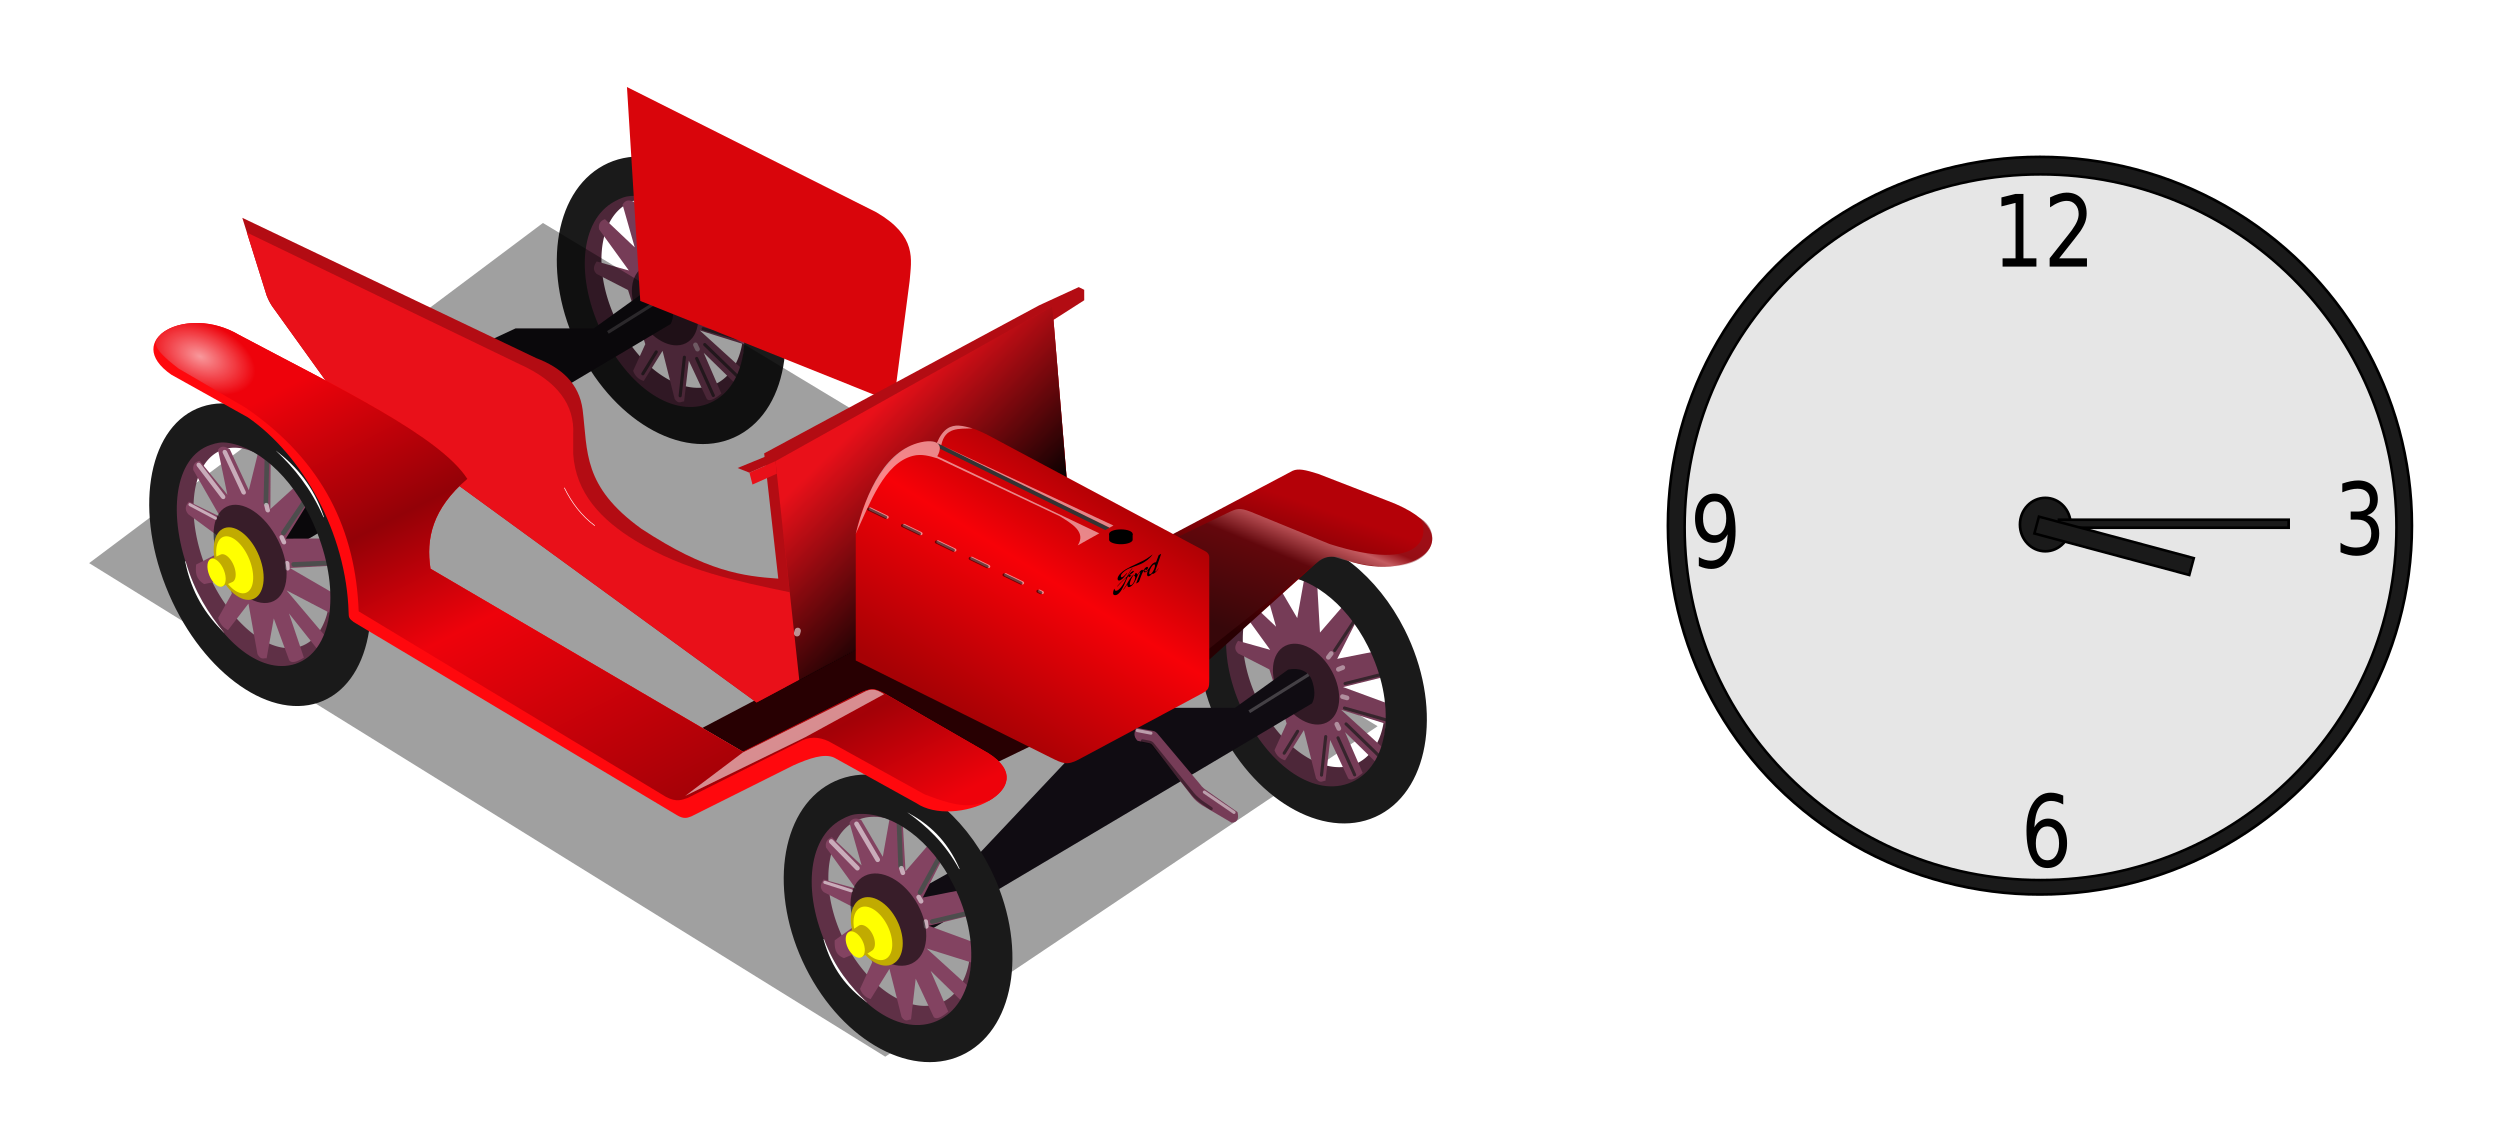 <?xml version="1.0" encoding="UTF-8" standalone="no"?>
<!-- Created with Inkscape (http://www.inkscape.org/) -->

<svg
   xmlns:dc="http://purl.org/dc/elements/1.1/"
   xmlns:cc="http://creativecommons.org/ns#"
   xmlns:rdf="http://www.w3.org/1999/02/22-rdf-syntax-ns#"
   xmlns:svg="http://www.w3.org/2000/svg"
   xmlns="http://www.w3.org/2000/svg"
   xmlns:xlink="http://www.w3.org/1999/xlink"
   xmlns:sodipodi="http://sodipodi.sourceforge.net/DTD/sodipodi-0.dtd"
   xmlns:inkscape="http://www.inkscape.org/namespaces/inkscape"
   width="1200"
   height="550"
   viewBox="0 0 1200 550"
   id="svg2"
   version="1.1"
   inkscape:version="0.91 r13725"
   sodipodi:docname="modelT-car-2.svg"
   inkscape:export-filename="/home/manu/Bureau/zzz.svg.png"
   inkscape:export-xdpi="200"
   inkscape:export-ydpi="200">
  <sodipodi:namedview
     id="base"
     pagecolor="#ffffff"
     bordercolor="#666666"
     borderopacity="1.0"
     inkscape:pageopacity="1"
     inkscape:pageshadow="2"
     inkscape:zoom="1.4443073"
     inkscape:cx="649.38054"
     inkscape:cy="275.21843"
     inkscape:document-units="px"
     inkscape:current-layer="g4786"
     showgrid="true"
     inkscape:window-width="1920"
     inkscape:window-height="1025"
     inkscape:window-x="0"
     inkscape:window-y="0"
     inkscape:window-maximized="1"
     inkscape:object-nodes="true"
     inkscape:object-paths="true"
     showborder="true"
     inkscape:snap-global="false"
     showguides="false"
     inkscape:guide-bbox="true"
     inkscape:snap-object-midpoints="true"
     inkscape:snap-smooth-nodes="true"
     inkscape:snap-intersection-paths="true"
     inkscape:snap-center="true"
     fit-margin-top="0"
     fit-margin-left="0"
     fit-margin-right="0"
     fit-margin-bottom="0"
     units="px">
    <sodipodi:guide
       position="-580.743,474.378"
       orientation="-0.515,-0.857"
       id="guide4195" />
  </sodipodi:namedview>
  <defs
     id="defs4">
    <linearGradient
       inkscape:collect="always"
       id="linearGradient5769">
      <stop
         style="stop-color:#ffffff;stop-opacity:1;"
         offset="0"
         id="stop5771" />
      <stop
         style="stop-color:#ffffff;stop-opacity:0;"
         offset="1"
         id="stop5773" />
    </linearGradient>
    <linearGradient
       inkscape:collect="always"
       id="linearGradient4413">
      <stop
         style="stop-color:#280002;stop-opacity:1"
         offset="0"
         id="stop4415" />
      <stop
         style="stop-color:#b40108;stop-opacity:1"
         offset="1"
         id="stop4417" />
    </linearGradient>
    <linearGradient
       inkscape:collect="always"
       id="linearGradient4401">
      <stop
         style="stop-color:#450e12;stop-opacity:1"
         offset="0"
         id="stop4403" />
      <stop
         id="stop4409"
         offset="0.708"
         style="stop-color:#f0b5b9;stop-opacity:1" />
      <stop
         style="stop-color:#871b23;stop-opacity:1"
         offset="1"
         id="stop4405" />
    </linearGradient>
    <linearGradient
       inkscape:collect="always"
       id="linearGradient4318">
      <stop
         style="stop-color:#a60105;stop-opacity:1"
         offset="0"
         id="stop4320" />
      <stop
         id="stop4326"
         offset="0.585"
         style="stop-color:#f70107;stop-opacity:1" />
      <stop
         style="stop-color:#a90105;stop-opacity:1"
         offset="1"
         id="stop4322" />
    </linearGradient>
    <linearGradient
       inkscape:collect="always"
       id="linearGradient4282">
      <stop
         style="stop-color:#000000;stop-opacity:1;"
         offset="0"
         id="stop4284" />
      <stop
         style="stop-color:#000000;stop-opacity:0;"
         offset="1"
         id="stop4286" />
    </linearGradient>
    <linearGradient
       inkscape:collect="always"
       id="linearGradient4258">
      <stop
         style="stop-color:#ee020b;stop-opacity:1;"
         offset="0"
         id="stop4260" />
      <stop
         id="stop4266"
         offset="0.248"
         style="stop-color:#930107;stop-opacity:1" />
      <stop
         style="stop-color:#ee020b;stop-opacity:1"
         offset="0.443"
         id="stop4268" />
      <stop
         id="stop4270"
         offset="0.829"
         style="stop-color:#a30107;stop-opacity:1" />
      <stop
         style="stop-color:#ee020b;stop-opacity:1"
         offset="1"
         id="stop4262" />
    </linearGradient>
    <linearGradient
       inkscape:collect="always"
       xlink:href="#linearGradient4258"
       id="linearGradient4264"
       x1="77.957"
       y1="44.47"
       x2="126.664"
       y2="139.436"
       gradientUnits="userSpaceOnUse"
       gradientTransform="translate(0,-140)" />
    <linearGradient
       inkscape:collect="always"
       xlink:href="#linearGradient4282"
       id="linearGradient4288"
       x1="133.643"
       y1="103.936"
       x2="112.579"
       y2="82.193"
       gradientUnits="userSpaceOnUse"
       gradientTransform="translate(0,-140)" />
    <linearGradient
       inkscape:collect="always"
       xlink:href="#linearGradient4318"
       id="linearGradient4324"
       x1="131.125"
       y1="121.171"
       x2="154.75"
       y2="83.546"
       gradientUnits="userSpaceOnUse"
       gradientTransform="translate(0,-140)" />
    <linearGradient
       inkscape:collect="always"
       xlink:href="#linearGradient4401"
       id="linearGradient4407"
       x1="192.536"
       y1="100.471"
       x2="195.423"
       y2="93.577"
       gradientUnits="userSpaceOnUse"
       gradientTransform="translate(0,-140)" />
    <linearGradient
       inkscape:collect="always"
       xlink:href="#linearGradient4413"
       id="linearGradient4419"
       x1="176.059"
       y1="109.145"
       x2="183.568"
       y2="87.224"
       gradientUnits="userSpaceOnUse"
       gradientTransform="translate(0,-140)" />
    <radialGradient
       inkscape:collect="always"
       xlink:href="#linearGradient5769"
       id="radialGradient5891"
       cx="13.047"
       cy="-75.127"
       fx="13.047"
       fy="-75.127"
       r="11.871"
       gradientTransform="matrix(0.721,0.307,-0.18,0.421,-9.858,-46.544)"
       gradientUnits="userSpaceOnUse" />
    <filter
       inkscape:collect="always"
       style="color-interpolation-filters:sRGB"
       id="filter8280"
       x="-0.069"
       width="1.138"
       y="-0.107"
       height="1.214">
      <feGaussianBlur
         inkscape:collect="always"
         stdDeviation="5.922"
         id="feGaussianBlur8282" />
    </filter>
  </defs>
  <style
     id="style5913"
     type="text/css">
	.st0{fill:#85BB5F;stroke:#000;stroke-width:0.25;}
	.st1{fill:#3D7B3E;stroke:#000;stroke-linejoin:round;}
	.st2{fill:#94C473;}
</style>
  <style
     type="text/css"
     id="style5913-0">
	.st0{fill:#85BB5F;stroke:#000;stroke-width:0.25;}
	.st1{fill:#3D7B3E;stroke:#000;stroke-linejoin:round;}
	.st2{fill:#94C473;}
</style>
  <style
     type="text/css"
     id="style5913-4">
	.st0{fill:#85BB5F;stroke:#000;stroke-width:0.25;}
	.st1{fill:#3D7B3E;stroke:#000;stroke-linejoin:round;}
	.st2{fill:#94C473;}
</style>
  <style
     id="style5913-0-9"
     type="text/css">
	.st0{fill:#85BB5F;stroke:#000;stroke-width:0.25;}
	.st1{fill:#3D7B3E;stroke:#000;stroke-linejoin:round;}
	.st2{fill:#94C473;}
</style>
  <g
     inkscape:groupmode="layer"
     id="layer2"
     inkscape:label="draw"
     style="display:inline;opacity:1"
     transform="translate(-668.071,139.569)">
    <g
       id="g8284"
       transform="matrix(3.01,0,0,3.01,724.778,254.754)">
      <g
         transform="translate(-0.92,-0.46)"
         style="display:inline;opacity:1"
         id="g4700">
        <path
           inkscape:connector-curvature="0"
           id="path4179-3"
           d="m 83.008,-99.745 a 18.269,11.482 64.555 0 0 -3.355,0.883 18.269,11.482 64.555 0 0 -1.939,21.787 18.269,11.482 64.555 0 0 18.289,10.877 18.269,11.482 64.555 0 0 4.627,-13.221 16.015,9.973 64.521 0 1 -4.135,9.955 16.015,9.973 64.521 0 1 -15.951,-9.578 16.015,9.973 64.521 0 1 1.619,-19.055 16.015,9.973 64.521 0 1 7.129,0.221 18.269,11.482 64.555 0 0 -6.283,-1.869 z"
           style="color:#000000;clip-rule:nonzero;display:inline;overflow:visible;visibility:visible;opacity:1;isolation:auto;mix-blend-mode:normal;color-interpolation:sRGB;color-interpolation-filters:linearRGB;solid-color:#000000;solid-opacity:1;fill:#4d2739;fill-opacity:1;fill-rule:evenodd;stroke:none;stroke-width:0.1;stroke-linecap:round;stroke-linejoin:round;stroke-miterlimit:4;stroke-dasharray:none;stroke-dashoffset:0;stroke-opacity:1;color-rendering:auto;image-rendering:auto;shape-rendering:auto;text-rendering:auto;enable-background:accumulate" />
        <path
           sodipodi:nodetypes="sccccccccccccccccccccccccccccccccccccccs"
           inkscape:connector-curvature="0"
           id="path4181-6"
           d="m 82.233,-98.566 c -0.319,0.031 -0.617,0.206 -0.873,0.652 l 1.938,6.813 -4.75,-4.5 c -0.674,0.258 -1.086,0.721 -0.938,1.625 l 4.75,6.563 -5.125,-1.438 c -0.457,0.667 -0.71,1.333 0,2 l 5,2.562 0.729,2.285 -3.962,2.855 c -0.023,1.143 0.004,2.267 1.481,2.833 l 3.793,-1.573 0.709,2.225 -1.938,4.25 c 0.29,0.844 0.867,1.37 1.688,1.625 l 3,-4.813 1.938,7.688 c 0.636,0.895 1.025,0.391 1.5,0.375 l 0.75,-6.5 2.875,6.125 c 0.361,0.411 1.127,0.128 2.312,-0.875 l -2.812,-6.5 5.312,5.188 0.938,-2.5 -6.875,-6.25 7.375,2.312 0.25,-3.25 -7.313,-2.688 6.313,-1.562 -0.875,-4.188 -6.375,1.25 3,-5.938 -2.125,-2.438 -3.625,4.188 -0.43,-7.505 c -0.505,-0.42 -0.785,-1.005 -2.125,-0.812 l -1.07,6.005 -3.438,-5.875 c -0.343,-0.132 -0.683,-0.246 -1.002,-0.215 z"
           style="display:inline;opacity:1;fill:#763c57;fill-opacity:1;fill-rule:evenodd;stroke:none;stroke-width:0.1;stroke-linecap:butt;stroke-linejoin:miter;stroke-opacity:1" />
        <g
           id="g4757-7"
           style="display:inline;opacity:0.696;stroke:#1a1a1a"
           transform="translate(-101.354,-200.037)">
          <path
             inkscape:connector-curvature="0"
             id="path4743-5"
             d="m 194,112.719 3.219,-4.875"
             style="fill:none;fill-rule:evenodd;stroke:#1a1a1a;stroke-width:0.5;stroke-linecap:round;stroke-linejoin:miter;stroke-opacity:1" />
          <path
             inkscape:connector-curvature="0"
             id="path4745-3"
             d="M 195.656,118 202.5,116.281"
             style="fill:none;fill-rule:evenodd;stroke:#1a1a1a;stroke-width:0.5;stroke-linecap:round;stroke-linejoin:miter;stroke-opacity:1" />
          <path
             inkscape:connector-curvature="0"
             id="path4747-5"
             d="m 195.562,121.906 7.375,2.094"
             style="fill:none;fill-rule:evenodd;stroke:#1a1a1a;stroke-width:0.5;stroke-linecap:round;stroke-linejoin:miter;stroke-opacity:1" />
          <path
             inkscape:connector-curvature="0"
             id="path4749-6"
             d="m 195.812,124.437 5.25,5.094"
             style="fill:none;fill-rule:evenodd;stroke:#1a1a1a;stroke-width:0.5;stroke-linecap:round;stroke-linejoin:miter;stroke-opacity:1" />
          <path
             inkscape:connector-curvature="0"
             id="path4751-2"
             d="m 194.531,126.656 2.656,5.906"
             style="fill:none;fill-rule:evenodd;stroke:#1a1a1a;stroke-width:0.5;stroke-linecap:round;stroke-linejoin:miter;stroke-opacity:1" />
          <path
             inkscape:connector-curvature="0"
             id="path4753-9"
             d="m 192.571,126.458 -0.673,6.147"
             style="fill:none;fill-rule:evenodd;stroke:#1a1a1a;stroke-width:0.5;stroke-linecap:round;stroke-linejoin:miter;stroke-opacity:1" />
          <path
             inkscape:connector-curvature="0"
             id="path4755-1"
             d="m 188.086,125.614 -2.14,3.491"
             style="fill:none;fill-rule:evenodd;stroke:#1a1a1a;stroke-width:0.5;stroke-linecap:round;stroke-linejoin:miter;stroke-opacity:1" />
        </g>
        <path
           sodipodi:nodetypes="cccccccccccc"
           inkscape:connector-curvature="0"
           id="path4183-2"
           d="m 84.913,-105.568 c -2.374,-0.144 -4.612,0.328 -6.58,1.389 -8.125,4.378 -9.886,17.561 -3.934,29.443 5.952,11.882 17.363,17.966 25.488,13.588 8.125,-4.378 9.886,-17.561 3.934,-29.443 -4.33,-8.645 -11.778,-14.543 -18.908,-14.977 z m -1.904,6.26 c 5.295,-0.168 11.35,4.162 14.934,11.322 4.515,9.02 3.522,18.4 -2.064,21.412 -5.586,3.013 -13.087,-1.482 -17.602,-10.502 -4.515,-9.02 -3.772,-18.337 1.814,-21.35 1.014,-0.547 1.707,-0.844 2.918,-0.883 z"
           style="color:#000000;clip-rule:nonzero;display:inline;overflow:visible;visibility:visible;opacity:1;isolation:auto;mix-blend-mode:normal;color-interpolation:sRGB;color-interpolation-filters:linearRGB;solid-color:#000000;solid-opacity:1;fill:#1a1a1a;fill-opacity:1;fill-rule:evenodd;stroke:none;stroke-width:0.1;stroke-linecap:round;stroke-linejoin:round;stroke-miterlimit:4;stroke-dasharray:none;stroke-dashoffset:0;stroke-opacity:1;color-rendering:auto;image-rendering:auto;shape-rendering:auto;text-rendering:auto;enable-background:accumulate" />
        <ellipse
           style="color:#000000;clip-rule:nonzero;display:inline;overflow:visible;visibility:visible;opacity:0.574;isolation:auto;mix-blend-mode:normal;color-interpolation:sRGB;color-interpolation-filters:linearRGB;solid-color:#000000;solid-opacity:1;fill:#000000;fill-opacity:1;fill-rule:evenodd;stroke:none;stroke-width:0.1;stroke-linecap:round;stroke-linejoin:round;stroke-miterlimit:4;stroke-dasharray:none;stroke-dashoffset:0;stroke-opacity:1;color-rendering:auto;image-rendering:auto;shape-rendering:auto;text-rendering:auto;enable-background:accumulate"
           id="ellipse4741-7"
           cx="116.573"
           cy="-34.044"
           rx="4.606"
           ry="6.952"
           transform="matrix(0.895,-0.446,0.476,0.879,0,0)" />
        <path
           style="display:inline;opacity:1;fill:#100c12;fill-opacity:1;fill-rule:evenodd;stroke:none;stroke-width:1px;stroke-linecap:butt;stroke-linejoin:miter;stroke-opacity:1"
           d="m 25.571,-41.225 63.463,-37.653 c 0.573,-1.073 0.42,-2.361 0.011,-3.598 -0.58,-1.582 -1.982,-2.128 -3.811,-1.794 l -8.485,6.099 -12.463,0 -11.402,5.303 -17.678,18.738 -11.402,6.364 z"
           id="path4193-0"
           inkscape:connector-curvature="0"
           sodipodi:nodetypes="cccccccccc" />
        <path
           inkscape:connector-curvature="0"
           id="path4614-3-9"
           d="m 92.091,-86.825 -0.457,0.602"
           style="color:#000000;clip-rule:nonzero;display:inline;overflow:visible;visibility:visible;opacity:0.422;isolation:auto;mix-blend-mode:normal;color-interpolation:sRGB;color-interpolation-filters:linearRGB;solid-color:#000000;solid-opacity:1;fill:none;fill-opacity:1;fill-rule:evenodd;stroke:#ffffff;stroke-width:0.75;stroke-linecap:round;stroke-linejoin:miter;stroke-miterlimit:4;stroke-dasharray:none;stroke-dashoffset:0;stroke-opacity:1;color-rendering:auto;image-rendering:auto;shape-rendering:auto;text-rendering:auto;enable-background:accumulate" />
        <path
           style="color:#000000;clip-rule:nonzero;display:inline;overflow:visible;visibility:visible;opacity:0.422;isolation:auto;mix-blend-mode:normal;color-interpolation:sRGB;color-interpolation-filters:linearRGB;solid-color:#000000;solid-opacity:1;fill:none;fill-opacity:1;fill-rule:evenodd;stroke:#ffffff;stroke-width:0.75;stroke-linecap:round;stroke-linejoin:miter;stroke-miterlimit:4;stroke-dasharray:none;stroke-dashoffset:0;stroke-opacity:1;color-rendering:auto;image-rendering:auto;shape-rendering:auto;text-rendering:auto;enable-background:accumulate"
           d="m 93.937,-84.589 -0.701,0.284"
           id="path4735-3"
           inkscape:connector-curvature="0" />
        <path
           inkscape:connector-curvature="0"
           id="path4737-6"
           d="m 94.613,-79.748 -0.727,-0.206"
           style="color:#000000;clip-rule:nonzero;display:inline;overflow:visible;visibility:visible;opacity:0.422;isolation:auto;mix-blend-mode:normal;color-interpolation:sRGB;color-interpolation-filters:linearRGB;solid-color:#000000;solid-opacity:1;fill:none;fill-opacity:1;fill-rule:evenodd;stroke:#ffffff;stroke-width:0.75;stroke-linecap:round;stroke-linejoin:miter;stroke-miterlimit:4;stroke-dasharray:none;stroke-dashoffset:0;stroke-opacity:1;color-rendering:auto;image-rendering:auto;shape-rendering:auto;text-rendering:auto;enable-background:accumulate" />
        <path
           style="color:#000000;clip-rule:nonzero;display:inline;overflow:visible;visibility:visible;opacity:0.422;isolation:auto;mix-blend-mode:normal;color-interpolation:sRGB;color-interpolation-filters:linearRGB;solid-color:#000000;solid-opacity:1;fill:none;fill-opacity:1;fill-rule:evenodd;stroke:#ffffff;stroke-width:0.75;stroke-linecap:round;stroke-linejoin:miter;stroke-miterlimit:4;stroke-dasharray:none;stroke-dashoffset:0;stroke-opacity:1;color-rendering:auto;image-rendering:auto;shape-rendering:auto;text-rendering:auto;enable-background:accumulate"
           d="m 93.305,-74.868 -0.321,-0.685"
           id="path4739-0"
           inkscape:connector-curvature="0" />
        <path
           style="display:inline;opacity:0.215;fill:none;fill-rule:evenodd;stroke:#ffffff;stroke-width:0.5;stroke-linecap:butt;stroke-linejoin:miter;stroke-opacity:1"
           d="m 88.48,-83.451 -9.459,5.914"
           id="path4820-6"
           inkscape:connector-curvature="0" />
      </g>
      <path
         sodipodi:nodetypes="ccccc"
         inkscape:connector-curvature="0"
         id="path8250"
         d="M -4.625,-41.204 122.329,37.503 200.849,-15.197 67.744,-95.447 Z"
         style="opacity:0.612;fill:#000000;fill-rule:evenodd;stroke:none;stroke-width:1px;stroke-linecap:butt;stroke-linejoin:miter;stroke-opacity:1;filter:url(#filter8280)" />
      <g
         id="g4661"
         transform="matrix(0.988,0.192,-0.062,1,-129.865,-229.747)">
        <path
           inkscape:connector-curvature="0"
           id="path4663"
           d="m 158.023,138.605 a 18.269,11.482 64.555 0 0 -3.355,0.883 18.269,11.482 64.555 0 0 -1.939,21.787 18.269,11.482 64.555 0 0 18.289,10.877 18.269,11.482 64.555 0 0 4.627,-13.221 16.015,9.973 64.521 0 1 -4.135,9.955 16.015,9.973 64.521 0 1 -15.951,-9.578 16.015,9.973 64.521 0 1 1.619,-19.055 16.015,9.973 64.521 0 1 7.129,0.221 18.269,11.482 64.555 0 0 -6.283,-1.869 z"
           style="color:#000000;clip-rule:nonzero;display:inline;overflow:visible;visibility:visible;opacity:1;isolation:auto;mix-blend-mode:normal;color-interpolation:sRGB;color-interpolation-filters:linearRGB;solid-color:#000000;solid-opacity:1;fill:#5f3046;fill-opacity:1;fill-rule:evenodd;stroke:none;stroke-width:0.1;stroke-linecap:round;stroke-linejoin:round;stroke-miterlimit:4;stroke-dasharray:none;stroke-dashoffset:0;stroke-opacity:1;color-rendering:auto;image-rendering:auto;shape-rendering:auto;text-rendering:auto;enable-background:accumulate" />
        <path
           sodipodi:nodetypes="sccccccccccccccccccccccccccccccccccccccs"
           inkscape:connector-curvature="0"
           id="path4665"
           d="m 157.248,139.785 c -0.319,0.031 -0.617,0.206 -0.873,0.652 l 1.938,6.812 -4.75,-4.5 c -0.674,0.258 -1.086,0.721 -0.938,1.625 l 4.75,6.562 -5.125,-1.438 c -0.457,0.667 -0.71,1.333 0,2 l 5,2.562 0.729,2.285 -3.962,2.855 c -0.023,1.143 0.004,2.267 1.481,2.833 l 3.793,-1.573 0.709,2.225 -1.938,4.25 c 0.29,0.844 0.867,1.37 1.688,1.625 l 3,-4.812 1.938,7.688 c 0.636,0.895 1.025,0.391 1.5,0.375 l 0.75,-6.5 2.875,6.125 c 0.361,0.411 1.127,0.128 2.312,-0.875 l -2.812,-6.5 5.312,5.188 0.938,-2.5 -6.875,-6.25 7.375,2.312 0.25,-3.25 -7.312,-2.688 6.312,-1.562 -0.875,-4.188 -6.375,1.25 3,-5.938 -2.125,-2.438 -3.625,4.188 -0.43,-7.505 c -0.505,-0.42 -0.785,-1.005 -2.125,-0.812 l -1.07,6.005 -3.438,-5.875 c -0.343,-0.132 -0.683,-0.246 -1.002,-0.215 z"
           style="fill:#834361;fill-opacity:1;fill-rule:evenodd;stroke:none;stroke-width:0.1;stroke-linecap:butt;stroke-linejoin:miter;stroke-opacity:1" />
        <path
           inkscape:connector-curvature="0"
           id="path4667"
           d="m 168.529,156.218 0.085,0.751"
           style="color:#000000;clip-rule:nonzero;display:inline;overflow:visible;visibility:visible;opacity:0.561;isolation:auto;mix-blend-mode:normal;color-interpolation:sRGB;color-interpolation-filters:linearRGB;solid-color:#000000;solid-opacity:1;fill:none;fill-opacity:1;fill-rule:evenodd;stroke:#ffffff;stroke-width:0.75;stroke-linecap:round;stroke-linejoin:miter;stroke-miterlimit:4;stroke-dasharray:none;stroke-dashoffset:0;stroke-opacity:1;color-rendering:auto;image-rendering:auto;shape-rendering:auto;text-rendering:auto;enable-background:accumulate" />
        <path
           inkscape:connector-curvature="0"
           id="path4669"
           d="m 169.573,156.204 5.613,-1.326"
           style="color:#000000;clip-rule:nonzero;display:inline;overflow:visible;visibility:visible;opacity:1;isolation:auto;mix-blend-mode:normal;color-interpolation:sRGB;color-interpolation-filters:linearRGB;solid-color:#000000;solid-opacity:1;fill:none;fill-opacity:1;fill-rule:evenodd;stroke:#4d4d4d;stroke-width:0.75;stroke-linecap:round;stroke-linejoin:miter;stroke-miterlimit:4;stroke-dasharray:none;stroke-dashoffset:0;stroke-opacity:1;color-rendering:auto;image-rendering:auto;shape-rendering:auto;text-rendering:auto;enable-background:accumulate" />
        <path
           sodipodi:nodetypes="cc"
           inkscape:connector-curvature="0"
           id="path4671"
           d="m 157.637,147.689 -4.168,-4.252"
           style="color:#000000;clip-rule:nonzero;display:inline;overflow:visible;visibility:visible;opacity:0.561;isolation:auto;mix-blend-mode:normal;color-interpolation:sRGB;color-interpolation-filters:linearRGB;solid-color:#000000;solid-opacity:1;fill:none;fill-opacity:1;fill-rule:evenodd;stroke:#ffffff;stroke-width:0.75;stroke-linecap:round;stroke-linejoin:miter;stroke-miterlimit:4;stroke-dasharray:none;stroke-dashoffset:0;stroke-opacity:1;color-rendering:auto;image-rendering:auto;shape-rendering:auto;text-rendering:auto;enable-background:accumulate" />
        <path
           inkscape:connector-curvature="0"
           id="path4673"
           d="m 164.27,140.471 0.265,6.894"
           style="fill:none;fill-rule:evenodd;stroke:#4d4d4d;stroke-width:0.75;stroke-linecap:round;stroke-linejoin:miter;stroke-opacity:1" />
        <path
           inkscape:connector-curvature="0"
           id="path4675"
           d="m 170.545,146.261 -2.917,5.303"
           style="color:#000000;clip-rule:nonzero;display:inline;overflow:visible;visibility:visible;opacity:1;isolation:auto;mix-blend-mode:normal;color-interpolation:sRGB;color-interpolation-filters:linearRGB;solid-color:#000000;solid-opacity:1;fill:none;fill-opacity:1;fill-rule:evenodd;stroke:#4d4d4d;stroke-width:0.75;stroke-linecap:round;stroke-linejoin:miter;stroke-miterlimit:4;stroke-dasharray:none;stroke-dashoffset:0;stroke-opacity:1;color-rendering:auto;image-rendering:auto;shape-rendering:auto;text-rendering:auto;enable-background:accumulate" />
        <path
           sodipodi:nodetypes="cccccccccccc"
           inkscape:connector-curvature="0"
           id="path4677"
           d="m 159.928,132.783 c -2.374,-0.144 -4.612,0.328 -6.58,1.389 -8.125,4.378 -9.886,17.561 -3.934,29.443 5.952,11.882 17.363,17.966 25.488,13.588 8.125,-4.378 9.886,-17.561 3.934,-29.443 -4.33,-8.645 -11.778,-14.543 -18.908,-14.977 z m -1.904,6.26 c 5.295,-0.168 11.35,4.162 14.934,11.322 4.515,9.02 3.522,18.4 -2.064,21.412 -5.586,3.013 -13.087,-1.482 -17.602,-10.502 -4.515,-9.02 -3.772,-18.337 1.814,-21.35 1.014,-0.547 1.707,-0.844 2.918,-0.883 z"
           style="color:#000000;clip-rule:nonzero;display:inline;overflow:visible;visibility:visible;opacity:1;isolation:auto;mix-blend-mode:normal;color-interpolation:sRGB;color-interpolation-filters:linearRGB;solid-color:#000000;solid-opacity:1;fill:#1a1a1a;fill-opacity:1;fill-rule:evenodd;stroke:none;stroke-width:0.1;stroke-linecap:round;stroke-linejoin:round;stroke-miterlimit:4;stroke-dasharray:none;stroke-dashoffset:0;stroke-opacity:1;color-rendering:auto;image-rendering:auto;shape-rendering:auto;text-rendering:auto;enable-background:accumulate" />
        <path
           sodipodi:nodetypes="cc"
           inkscape:connector-curvature="0"
           id="path4679"
           d="m 157.5,140.625 3.372,5.725"
           style="opacity:0.561;fill:none;fill-rule:evenodd;stroke:#ffffff;stroke-width:0.75;stroke-linecap:round;stroke-linejoin:miter;stroke-opacity:1" />
        <ellipse
           style="color:#000000;clip-rule:nonzero;display:inline;overflow:visible;visibility:visible;opacity:0.574;isolation:auto;mix-blend-mode:normal;color-interpolation:sRGB;color-interpolation-filters:linearRGB;solid-color:#000000;solid-opacity:1;fill:#000000;fill-opacity:1;fill-rule:evenodd;stroke:none;stroke-width:0.1;stroke-linecap:round;stroke-linejoin:round;stroke-miterlimit:4;stroke-dasharray:none;stroke-dashoffset:0;stroke-opacity:1;color-rendering:auto;image-rendering:auto;shape-rendering:auto;text-rendering:auto;enable-background:accumulate"
           id="ellipse4681"
           cx="68.733"
           cy="212.199"
           rx="5.259"
           ry="7.938"
           transform="matrix(0.895,-0.446,0.476,0.879,0,0)" />
        <ellipse
           transform="matrix(0.88,-0.475,0.448,0.894,0,0)"
           ry="5.791"
           rx="3.665"
           cy="215.298"
           cx="73.116"
           id="ellipse4683"
           style="color:#000000;clip-rule:nonzero;display:inline;overflow:visible;visibility:visible;opacity:1;isolation:auto;mix-blend-mode:normal;color-interpolation:sRGB;color-interpolation-filters:linearRGB;solid-color:#000000;solid-opacity:1;fill:#c1ab01;fill-opacity:1;fill-rule:evenodd;stroke:none;stroke-width:0.1;stroke-linecap:round;stroke-linejoin:round;stroke-miterlimit:4;stroke-dasharray:none;stroke-dashoffset:0;stroke-opacity:1;color-rendering:auto;image-rendering:auto;shape-rendering:auto;text-rendering:auto;enable-background:accumulate" />
        <ellipse
           style="color:#000000;clip-rule:nonzero;display:inline;overflow:visible;visibility:visible;opacity:1;isolation:auto;mix-blend-mode:normal;color-interpolation:sRGB;color-interpolation-filters:linearRGB;solid-color:#000000;solid-opacity:1;fill:#ffff00;fill-opacity:1;fill-rule:evenodd;stroke:none;stroke-width:0.1;stroke-linecap:round;stroke-linejoin:round;stroke-miterlimit:4;stroke-dasharray:none;stroke-dashoffset:0;stroke-opacity:1;color-rendering:auto;image-rendering:auto;shape-rendering:auto;text-rendering:auto;enable-background:accumulate"
           id="ellipse4685"
           cx="72.417"
           cy="215.276"
           rx="2.63"
           ry="4.568"
           transform="matrix(0.88,-0.475,0.448,0.894,0,0)" />
        <path
           inkscape:connector-curvature="0"
           id="path4687"
           d="m 158.279,156.746 a 2.258,1.299 64.277 0 0 -0.383,0.092 2.258,1.299 64.277 0 0 -0.1,0.064 l -1.525,0.998 2.02,4.037 1.625,-1.062 a 2.258,1.299 64.277 0 0 0.135,-2.637 2.258,1.299 64.277 0 0 -1.771,-1.492 z"
           style="color:#000000;clip-rule:nonzero;display:inline;overflow:visible;visibility:visible;opacity:1;isolation:auto;mix-blend-mode:normal;color-interpolation:sRGB;color-interpolation-filters:linearRGB;solid-color:#000000;solid-opacity:1;fill:#c1ab01;fill-opacity:1;fill-rule:evenodd;stroke:none;stroke-width:0.1;stroke-linecap:round;stroke-linejoin:round;stroke-miterlimit:4;stroke-dasharray:none;stroke-dashoffset:0;stroke-opacity:1;color-rendering:auto;image-rendering:auto;shape-rendering:auto;text-rendering:auto;enable-background:accumulate" />
        <ellipse
           style="color:#000000;clip-rule:nonzero;display:inline;overflow:visible;visibility:visible;opacity:1;isolation:auto;mix-blend-mode:normal;color-interpolation:sRGB;color-interpolation-filters:linearRGB;solid-color:#000000;solid-opacity:1;fill:#ffff00;fill-opacity:1;fill-rule:evenodd;stroke:none;stroke-width:0.1;stroke-linecap:round;stroke-linejoin:round;stroke-miterlimit:4;stroke-dasharray:none;stroke-dashoffset:0;stroke-opacity:1;color-rendering:auto;image-rendering:auto;shape-rendering:auto;text-rendering:auto;enable-background:accumulate"
           id="ellipse4689"
           cx="69.101"
           cy="215.513"
           rx="1.3"
           ry="2.257"
           transform="matrix(0.88,-0.475,0.448,0.894,0,0)" />
        <path
           inkscape:connector-curvature="0"
           id="path4691"
           d="m 152.448,149.951 4.198,1.348 0,0"
           style="color:#000000;clip-rule:nonzero;display:inline;overflow:visible;visibility:visible;opacity:0.561;isolation:auto;mix-blend-mode:normal;color-interpolation:sRGB;color-interpolation-filters:linearRGB;solid-color:#000000;solid-opacity:1;fill:none;fill-opacity:1;fill-rule:evenodd;stroke:#ffffff;stroke-width:0.5;stroke-linecap:round;stroke-linejoin:miter;stroke-miterlimit:4;stroke-dasharray:none;stroke-dashoffset:0;stroke-opacity:1;color-rendering:auto;image-rendering:auto;shape-rendering:auto;text-rendering:auto;enable-background:accumulate" />
        <path
           sodipodi:nodetypes="ccccc"
           inkscape:connector-curvature="0"
           id="path4693"
           d="m 152.303,158.976 -0.062,0.085 c 1.342,4.806 3.77,7.691 6.908,10.039 l 0.016,-0.012 c -2.583,-2.445 -5.16,-5.536 -6.861,-10.112 z"
           style="color:#000000;font-style:normal;font-variant:normal;font-weight:normal;font-stretch:normal;font-size:medium;line-height:normal;font-family:sans-serif;text-indent:0;text-align:start;text-decoration:none;text-decoration-line:none;text-decoration-style:solid;text-decoration-color:#000000;letter-spacing:normal;word-spacing:normal;text-transform:none;direction:ltr;block-progression:tb;writing-mode:lr-tb;baseline-shift:baseline;text-anchor:start;white-space:normal;clip-rule:nonzero;display:inline;overflow:visible;visibility:visible;opacity:1;isolation:auto;mix-blend-mode:normal;color-interpolation:sRGB;color-interpolation-filters:linearRGB;solid-color:#000000;solid-opacity:1;fill:#ffffff;fill-opacity:1;fill-rule:evenodd;stroke:none;stroke-width:0.75;stroke-linecap:butt;stroke-linejoin:miter;stroke-miterlimit:4;stroke-dasharray:none;stroke-dashoffset:0;stroke-opacity:1;color-rendering:auto;image-rendering:auto;shape-rendering:auto;text-rendering:auto;enable-background:accumulate" />
        <path
           sodipodi:nodetypes="ccccc"
           inkscape:connector-curvature="0"
           id="path4695"
           d="m 173.88,147.869 0.05,-0.093 c -2.013,-4.565 -4.827,-7.075 -8.268,-8.952 l -0.014,0.014 c 2.905,2.051 5.896,4.744 8.233,9.031 z"
           style="color:#000000;font-style:normal;font-variant:normal;font-weight:normal;font-stretch:normal;font-size:medium;line-height:normal;font-family:sans-serif;text-indent:0;text-align:start;text-decoration:none;text-decoration-line:none;text-decoration-style:solid;text-decoration-color:#000000;letter-spacing:normal;word-spacing:normal;text-transform:none;direction:ltr;block-progression:tb;writing-mode:lr-tb;baseline-shift:baseline;text-anchor:start;white-space:normal;clip-rule:nonzero;display:inline;overflow:visible;visibility:visible;opacity:1;isolation:auto;mix-blend-mode:normal;color-interpolation:sRGB;color-interpolation-filters:linearRGB;solid-color:#000000;solid-opacity:1;fill:#ffffff;fill-opacity:1;fill-rule:evenodd;stroke:none;stroke-width:0.75;stroke-linecap:butt;stroke-linejoin:miter;stroke-miterlimit:4;stroke-dasharray:none;stroke-dashoffset:0;stroke-opacity:1;color-rendering:auto;image-rendering:auto;shape-rendering:auto;text-rendering:auto;enable-background:accumulate" />
        <path
           inkscape:connector-curvature="0"
           id="path4697"
           d="m 164.656,147.703 0.234,0.719"
           style="color:#000000;clip-rule:nonzero;display:inline;overflow:visible;visibility:visible;opacity:0.561;isolation:auto;mix-blend-mode:normal;color-interpolation:sRGB;color-interpolation-filters:linearRGB;solid-color:#000000;solid-opacity:1;fill:none;fill-opacity:1;fill-rule:evenodd;stroke:#ffffff;stroke-width:0.75;stroke-linecap:round;stroke-linejoin:miter;stroke-miterlimit:4;stroke-dasharray:none;stroke-dashoffset:0;stroke-opacity:1;color-rendering:auto;image-rendering:auto;shape-rendering:auto;text-rendering:auto;enable-background:accumulate" />
        <path
           style="color:#000000;clip-rule:nonzero;display:inline;overflow:visible;visibility:visible;opacity:0.561;isolation:auto;mix-blend-mode:normal;color-interpolation:sRGB;color-interpolation-filters:linearRGB;solid-color:#000000;solid-opacity:1;fill:none;fill-opacity:1;fill-rule:evenodd;stroke:#ffffff;stroke-width:0.75;stroke-linecap:round;stroke-linejoin:miter;stroke-miterlimit:4;stroke-dasharray:none;stroke-dashoffset:0;stroke-opacity:1;color-rendering:auto;image-rendering:auto;shape-rendering:auto;text-rendering:auto;enable-background:accumulate"
           d="m 167.41,152.311 0.379,0.654"
           id="path4699"
           inkscape:connector-curvature="0" />
      </g>
      <path
         style="color:#000000;clip-rule:nonzero;display:inline;overflow:visible;visibility:visible;opacity:1;isolation:auto;mix-blend-mode:normal;color-interpolation:sRGB;color-interpolation-filters:linearRGB;solid-color:#000000;solid-opacity:1;fill:#4d2739;fill-opacity:1;fill-rule:evenodd;stroke:none;stroke-width:0.1;stroke-linecap:round;stroke-linejoin:round;stroke-miterlimit:4;stroke-dasharray:none;stroke-dashoffset:0;stroke-opacity:1;color-rendering:auto;image-rendering:auto;shape-rendering:auto;text-rendering:auto;enable-background:accumulate"
         d="m 184.363,-39.708 a 18.269,11.482 64.555 0 0 -3.355,0.883 18.269,11.482 64.555 0 0 -1.939,21.787 18.269,11.482 64.555 0 0 18.289,10.877 18.269,11.482 64.555 0 0 4.627,-13.221 16.015,9.973 64.521 0 1 -4.135,9.955 16.015,9.973 64.521 0 1 -15.951,-9.578 16.015,9.973 64.521 0 1 1.619,-19.055 16.015,9.973 64.521 0 1 7.129,0.221 18.269,11.482 64.555 0 0 -6.283,-1.869 z"
         id="path4179"
         inkscape:connector-curvature="0" />
      <path
         style="fill:#763c57;fill-opacity:1;fill-rule:evenodd;stroke:none;stroke-width:0.1;stroke-linecap:butt;stroke-linejoin:miter;stroke-opacity:1"
         d="m 183.587,-38.529 c -0.319,0.031 -0.617,0.206 -0.873,0.652 l 1.938,6.813 -4.75,-4.5 c -0.674,0.258 -1.086,0.721 -0.938,1.625 l 4.75,6.563 -5.125,-1.438 c -0.457,0.667 -0.71,1.333 0,2 l 5,2.562 0.729,2.285 -3.962,2.855 c -0.023,1.143 0.004,2.267 1.481,2.833 l 3.793,-1.573 0.709,2.225 -1.938,4.25 c 0.29,0.844 0.867,1.37 1.688,1.625 l 3,-4.812 1.938,7.688 c 0.636,0.895 1.025,0.391 1.5,0.375 l 0.75,-6.5 2.875,6.125 c 0.361,0.411 1.127,0.128 2.312,-0.875 l -2.812,-6.5 5.312,5.188 0.938,-2.5 -6.875,-6.25 7.375,2.312 0.25,-3.25 -7.312,-2.688 6.312,-1.562 -0.875,-4.188 -6.375,1.25 3,-5.938 -2.125,-2.438 -3.625,4.188 -0.43,-7.505 c -0.505,-0.42 -0.785,-1.005 -2.125,-0.812 l -1.07,6.005 -3.438,-5.875 c -0.343,-0.132 -0.683,-0.246 -1.002,-0.215 z"
         id="path4181"
         inkscape:connector-curvature="0"
         sodipodi:nodetypes="sccccccccccccccccccccccccccccccccccccccs" />
      <g
         transform="translate(0,-140)"
         style="opacity:0.696;stroke:#1a1a1a"
         id="g4757">
        <path
           style="fill:none;fill-rule:evenodd;stroke:#1a1a1a;stroke-width:0.5;stroke-linecap:round;stroke-linejoin:miter;stroke-opacity:1"
           d="m 194,112.719 3.219,-4.875"
           id="path4743"
           inkscape:connector-curvature="0" />
        <path
           style="fill:none;fill-rule:evenodd;stroke:#1a1a1a;stroke-width:0.5;stroke-linecap:round;stroke-linejoin:miter;stroke-opacity:1"
           d="M 195.656,118 202.5,116.281"
           id="path4745"
           inkscape:connector-curvature="0" />
        <path
           style="fill:none;fill-rule:evenodd;stroke:#1a1a1a;stroke-width:0.5;stroke-linecap:round;stroke-linejoin:miter;stroke-opacity:1"
           d="m 195.562,121.906 7.375,2.094"
           id="path4747"
           inkscape:connector-curvature="0" />
        <path
           style="fill:none;fill-rule:evenodd;stroke:#1a1a1a;stroke-width:0.5;stroke-linecap:round;stroke-linejoin:miter;stroke-opacity:1"
           d="m 195.812,124.437 5.25,5.094"
           id="path4749"
           inkscape:connector-curvature="0" />
        <path
           style="fill:none;fill-rule:evenodd;stroke:#1a1a1a;stroke-width:0.5;stroke-linecap:round;stroke-linejoin:miter;stroke-opacity:1"
           d="m 194.531,126.656 2.656,5.906"
           id="path4751"
           inkscape:connector-curvature="0" />
        <path
           style="fill:none;fill-rule:evenodd;stroke:#1a1a1a;stroke-width:0.5;stroke-linecap:round;stroke-linejoin:miter;stroke-opacity:1"
           d="m 192.571,126.458 -0.673,6.147"
           id="path4753"
           inkscape:connector-curvature="0" />
        <path
           style="fill:none;fill-rule:evenodd;stroke:#1a1a1a;stroke-width:0.5;stroke-linecap:round;stroke-linejoin:miter;stroke-opacity:1"
           d="m 188.086,125.614 -2.14,3.491"
           id="path4755"
           inkscape:connector-curvature="0" />
      </g>
      <path
         style="color:#000000;clip-rule:nonzero;display:inline;overflow:visible;visibility:visible;opacity:1;isolation:auto;mix-blend-mode:normal;color-interpolation:sRGB;color-interpolation-filters:linearRGB;solid-color:#000000;solid-opacity:1;fill:#1a1a1a;fill-opacity:1;fill-rule:evenodd;stroke:none;stroke-width:0.1;stroke-linecap:round;stroke-linejoin:round;stroke-miterlimit:4;stroke-dasharray:none;stroke-dashoffset:0;stroke-opacity:1;color-rendering:auto;image-rendering:auto;shape-rendering:auto;text-rendering:auto;enable-background:accumulate"
         d="m 186.267,-45.531 c -2.374,-0.144 -4.612,0.328 -6.58,1.389 -8.125,4.378 -9.886,17.561 -3.934,29.443 5.952,11.882 17.363,17.966 25.488,13.588 8.125,-4.378 9.886,-17.561 3.934,-29.443 -4.33,-8.645 -11.778,-14.543 -18.908,-14.977 z m -1.904,6.26 c 5.295,-0.168 11.35,4.162 14.934,11.322 4.515,9.02 3.522,18.4 -2.064,21.412 -5.586,3.013 -13.087,-1.482 -17.602,-10.502 -4.515,-9.02 -3.772,-18.337 1.814,-21.35 1.014,-0.547 1.707,-0.844 2.918,-0.883 z"
         id="path4183"
         inkscape:connector-curvature="0"
         sodipodi:nodetypes="cccccccccccc" />
      <ellipse
         transform="matrix(0.895,-0.446,0.476,0.879,0,0)"
         ry="6.952"
         rx="4.606"
         cy="64.947"
         cx="177.118"
         id="ellipse4741"
         style="color:#000000;clip-rule:nonzero;display:inline;overflow:visible;visibility:visible;opacity:0.574;isolation:auto;mix-blend-mode:normal;color-interpolation:sRGB;color-interpolation-filters:linearRGB;solid-color:#000000;solid-opacity:1;fill:#000000;fill-opacity:1;fill-rule:evenodd;stroke:none;stroke-width:0.1;stroke-linecap:round;stroke-linejoin:round;stroke-miterlimit:4;stroke-dasharray:none;stroke-dashoffset:0;stroke-opacity:1;color-rendering:auto;image-rendering:auto;shape-rendering:auto;text-rendering:auto;enable-background:accumulate" />
      <path
         sodipodi:nodetypes="cccccccccc"
         inkscape:connector-curvature="0"
         id="path4193"
         d="m 126.926,18.812 63.463,-37.653 c 0.573,-1.073 0.42,-2.361 0.011,-3.598 -0.58,-1.582 -1.982,-2.128 -3.811,-1.794 l -8.485,6.099 -12.463,0 -11.402,5.303 -17.678,18.738 -11.402,6.364 z"
         style="fill:#100c12;fill-opacity:1;fill-rule:evenodd;stroke:none;stroke-width:1px;stroke-linecap:butt;stroke-linejoin:miter;stroke-opacity:1" />
      <path
         inkscape:connector-curvature="0"
         id="ellipse4356"
         d="m 118.273,-1.645 a 18.269,11.482 64.555 0 0 -3.355,0.883 18.269,11.482 64.555 0 0 -1.939,21.787 18.269,11.482 64.555 0 0 18.289,10.877 18.269,11.482 64.555 0 0 4.627,-13.221 16.015,9.973 64.521 0 1 -4.135,9.955 16.015,9.973 64.521 0 1 -15.951,-9.578 16.015,9.973 64.521 0 1 1.619,-19.055 16.015,9.973 64.521 0 1 7.129,0.221 18.269,11.482 64.555 0 0 -6.283,-1.869 z"
         style="color:#000000;clip-rule:nonzero;display:inline;overflow:visible;visibility:visible;opacity:1;isolation:auto;mix-blend-mode:normal;color-interpolation:sRGB;color-interpolation-filters:linearRGB;solid-color:#000000;solid-opacity:1;fill:#5f3046;fill-opacity:1;fill-rule:evenodd;stroke:none;stroke-width:0.1;stroke-linecap:round;stroke-linejoin:round;stroke-miterlimit:4;stroke-dasharray:none;stroke-dashoffset:0;stroke-opacity:1;color-rendering:auto;image-rendering:auto;shape-rendering:auto;text-rendering:auto;enable-background:accumulate" />
      <path
         sodipodi:nodetypes="sccccccccccccccccccccccccccccccccccccccs"
         inkscape:connector-curvature="0"
         id="path4375"
         d="m 117.498,-0.465 c -0.319,0.031 -0.617,0.206 -0.873,0.652 l 1.938,6.812 -4.75,-4.5 c -0.674,0.258 -1.086,0.721 -0.938,1.625 l 4.75,6.562 -5.125,-1.438 c -0.457,0.667 -0.71,1.333 0,2 l 5,2.562 0.729,2.285 -3.962,2.855 c -0.023,1.143 0.004,2.267 1.481,2.833 l 3.793,-1.573 0.709,2.225 -1.938,4.25 c 0.29,0.844 0.867,1.37 1.688,1.625 l 3,-4.812 1.938,7.688 c 0.636,0.895 1.025,0.391 1.5,0.375 l 0.75,-6.5 2.875,6.125 c 0.361,0.411 1.127,0.128 2.312,-0.875 l -2.812,-6.5 5.312,5.188 0.938,-2.5 -6.875,-6.25 7.375,2.312 0.25,-3.25 -7.312,-2.688 6.312,-1.562 -0.875,-4.188 -6.375,1.25 3,-5.938 -2.125,-2.438 -3.625,4.188 -0.43,-7.505 c -0.505,-0.42 -0.785,-1.005 -2.125,-0.812 l -1.07,6.005 -3.438,-5.875 c -0.343,-0.132 -0.683,-0.246 -1.002,-0.215 z"
         style="fill:#834361;fill-opacity:1;fill-rule:evenodd;stroke:none;stroke-width:0.1;stroke-linecap:butt;stroke-linejoin:miter;stroke-opacity:1" />
      <path
         inkscape:connector-curvature="0"
         id="path4616"
         d="m 128.779,15.968 0.085,0.751"
         style="color:#000000;clip-rule:nonzero;display:inline;overflow:visible;visibility:visible;opacity:0.561;isolation:auto;mix-blend-mode:normal;color-interpolation:sRGB;color-interpolation-filters:linearRGB;solid-color:#000000;solid-opacity:1;fill:none;fill-opacity:1;fill-rule:evenodd;stroke:#ffffff;stroke-width:0.75;stroke-linecap:round;stroke-linejoin:miter;stroke-miterlimit:4;stroke-dasharray:none;stroke-dashoffset:0;stroke-opacity:1;color-rendering:auto;image-rendering:auto;shape-rendering:auto;text-rendering:auto;enable-background:accumulate" />
      <path
         inkscape:connector-curvature="0"
         id="path4558"
         d="m 129.823,15.954 5.613,-1.326"
         style="color:#000000;clip-rule:nonzero;display:inline;overflow:visible;visibility:visible;opacity:1;isolation:auto;mix-blend-mode:normal;color-interpolation:sRGB;color-interpolation-filters:linearRGB;solid-color:#000000;solid-opacity:1;fill:none;fill-opacity:1;fill-rule:evenodd;stroke:#4d4d4d;stroke-width:0.75;stroke-linecap:round;stroke-linejoin:miter;stroke-miterlimit:4;stroke-dasharray:none;stroke-dashoffset:0;stroke-opacity:1;color-rendering:auto;image-rendering:auto;shape-rendering:auto;text-rendering:auto;enable-background:accumulate" />
      <path
         sodipodi:nodetypes="cc"
         inkscape:connector-curvature="0"
         id="path4531"
         d="M 117.887,7.439 113.719,3.187"
         style="color:#000000;clip-rule:nonzero;display:inline;overflow:visible;visibility:visible;opacity:0.561;isolation:auto;mix-blend-mode:normal;color-interpolation:sRGB;color-interpolation-filters:linearRGB;solid-color:#000000;solid-opacity:1;fill:none;fill-opacity:1;fill-rule:evenodd;stroke:#ffffff;stroke-width:0.75;stroke-linecap:round;stroke-linejoin:miter;stroke-miterlimit:4;stroke-dasharray:none;stroke-dashoffset:0;stroke-opacity:1;color-rendering:auto;image-rendering:auto;shape-rendering:auto;text-rendering:auto;enable-background:accumulate" />
      <path
         inkscape:connector-curvature="0"
         id="path4554"
         d="m 124.52,0.221 0.265,6.894"
         style="fill:none;fill-rule:evenodd;stroke:#4d4d4d;stroke-width:0.75;stroke-linecap:round;stroke-linejoin:miter;stroke-opacity:1" />
      <path
         inkscape:connector-curvature="0"
         id="path4556"
         d="m 130.795,6.011 -2.917,5.303"
         style="color:#000000;clip-rule:nonzero;display:inline;overflow:visible;visibility:visible;opacity:1;isolation:auto;mix-blend-mode:normal;color-interpolation:sRGB;color-interpolation-filters:linearRGB;solid-color:#000000;solid-opacity:1;fill:none;fill-opacity:1;fill-rule:evenodd;stroke:#4d4d4d;stroke-width:0.75;stroke-linecap:round;stroke-linejoin:miter;stroke-miterlimit:4;stroke-dasharray:none;stroke-dashoffset:0;stroke-opacity:1;color-rendering:auto;image-rendering:auto;shape-rendering:auto;text-rendering:auto;enable-background:accumulate" />
      <path
         sodipodi:nodetypes="cccccccccccc"
         inkscape:connector-curvature="0"
         id="path4354"
         d="m 120.178,-7.467 c -2.374,-0.144 -4.612,0.328 -6.58,1.389 -8.125,4.378 -9.886,17.561 -3.934,29.443 5.952,11.882 17.363,17.966 25.488,13.588 8.125,-4.378 9.886,-17.561 3.934,-29.443 -4.33,-8.645 -11.778,-14.543 -18.908,-14.977 z m -1.904,6.26 c 5.295,-0.168 11.35,4.162 14.934,11.322 4.515,9.02 3.522,18.4 -2.064,21.412 -5.586,3.013 -13.087,-1.482 -17.602,-10.502 -4.515,-9.02 -3.772,-18.337 1.814,-21.35 1.014,-0.547 1.707,-0.844 2.918,-0.883 z"
         style="color:#000000;clip-rule:nonzero;display:inline;overflow:visible;visibility:visible;opacity:1;isolation:auto;mix-blend-mode:normal;color-interpolation:sRGB;color-interpolation-filters:linearRGB;solid-color:#000000;solid-opacity:1;fill:#1a1a1a;fill-opacity:1;fill-rule:evenodd;stroke:none;stroke-width:0.1;stroke-linecap:round;stroke-linejoin:round;stroke-miterlimit:4;stroke-dasharray:none;stroke-dashoffset:0;stroke-opacity:1;color-rendering:auto;image-rendering:auto;shape-rendering:auto;text-rendering:auto;enable-background:accumulate" />
      <path
         sodipodi:nodetypes="cc"
         inkscape:connector-curvature="0"
         id="path4529"
         d="m 117.75,0.375 3.372,5.725"
         style="opacity:0.561;fill:none;fill-rule:evenodd;stroke:#ffffff;stroke-width:0.75;stroke-linecap:round;stroke-linejoin:miter;stroke-opacity:1" />
      <ellipse
         style="color:#000000;clip-rule:nonzero;display:inline;overflow:visible;visibility:visible;opacity:0.574;isolation:auto;mix-blend-mode:normal;color-interpolation:sRGB;color-interpolation-filters:linearRGB;solid-color:#000000;solid-opacity:1;fill:#000000;fill-opacity:1;fill-rule:evenodd;stroke:none;stroke-width:0.1;stroke-linecap:round;stroke-linejoin:round;stroke-miterlimit:4;stroke-dasharray:none;stroke-dashoffset:0;stroke-opacity:1;color-rendering:auto;image-rendering:auto;shape-rendering:auto;text-rendering:auto;enable-background:accumulate"
         id="ellipse4527"
         cx="100.622"
         cy="68.854"
         rx="5.259"
         ry="7.938"
         transform="matrix(0.895,-0.446,0.476,0.879,0,0)" />
      <ellipse
         transform="matrix(0.88,-0.475,0.448,0.894,0,0)"
         ry="5.791"
         rx="3.665"
         cy="72.921"
         cx="100.357"
         id="ellipse4361"
         style="color:#000000;clip-rule:nonzero;display:inline;overflow:visible;visibility:visible;opacity:1;isolation:auto;mix-blend-mode:normal;color-interpolation:sRGB;color-interpolation-filters:linearRGB;solid-color:#000000;solid-opacity:1;fill:#c1ab01;fill-opacity:1;fill-rule:evenodd;stroke:none;stroke-width:0.1;stroke-linecap:round;stroke-linejoin:round;stroke-miterlimit:4;stroke-dasharray:none;stroke-dashoffset:0;stroke-opacity:1;color-rendering:auto;image-rendering:auto;shape-rendering:auto;text-rendering:auto;enable-background:accumulate" />
      <ellipse
         style="color:#000000;clip-rule:nonzero;display:inline;overflow:visible;visibility:visible;opacity:1;isolation:auto;mix-blend-mode:normal;color-interpolation:sRGB;color-interpolation-filters:linearRGB;solid-color:#000000;solid-opacity:1;fill:#ffff00;fill-opacity:1;fill-rule:evenodd;stroke:none;stroke-width:0.1;stroke-linecap:round;stroke-linejoin:round;stroke-miterlimit:4;stroke-dasharray:none;stroke-dashoffset:0;stroke-opacity:1;color-rendering:auto;image-rendering:auto;shape-rendering:auto;text-rendering:auto;enable-background:accumulate"
         id="ellipse4366"
         cx="99.658"
         cy="72.9"
         rx="2.63"
         ry="4.568"
         transform="matrix(0.88,-0.475,0.448,0.894,0,0)" />
      <path
         inkscape:connector-curvature="0"
         id="ellipse4368"
         d="m 118.529,16.496 a 2.258,1.299 64.277 0 0 -0.383,0.092 2.258,1.299 64.277 0 0 -0.1,0.064 l -1.525,0.998 2.02,4.037 1.625,-1.062 a 2.258,1.299 64.277 0 0 0.135,-2.637 2.258,1.299 64.277 0 0 -1.771,-1.492 z"
         style="color:#000000;clip-rule:nonzero;display:inline;overflow:visible;visibility:visible;opacity:1;isolation:auto;mix-blend-mode:normal;color-interpolation:sRGB;color-interpolation-filters:linearRGB;solid-color:#000000;solid-opacity:1;fill:#c1ab01;fill-opacity:1;fill-rule:evenodd;stroke:none;stroke-width:0.1;stroke-linecap:round;stroke-linejoin:round;stroke-miterlimit:4;stroke-dasharray:none;stroke-dashoffset:0;stroke-opacity:1;color-rendering:auto;image-rendering:auto;shape-rendering:auto;text-rendering:auto;enable-background:accumulate" />
      <ellipse
         style="color:#000000;clip-rule:nonzero;display:inline;overflow:visible;visibility:visible;opacity:1;isolation:auto;mix-blend-mode:normal;color-interpolation:sRGB;color-interpolation-filters:linearRGB;solid-color:#000000;solid-opacity:1;fill:#ffff00;fill-opacity:1;fill-rule:evenodd;stroke:none;stroke-width:0.1;stroke-linecap:round;stroke-linejoin:round;stroke-miterlimit:4;stroke-dasharray:none;stroke-dashoffset:0;stroke-opacity:1;color-rendering:auto;image-rendering:auto;shape-rendering:auto;text-rendering:auto;enable-background:accumulate"
         id="ellipse4370"
         cx="96.342"
         cy="73.136"
         rx="1.3"
         ry="2.257"
         transform="matrix(0.88,-0.475,0.448,0.894,0,0)" />
      <path
         inkscape:connector-curvature="0"
         id="path4547"
         d="m 112.698,9.701 4.198,1.348 0,0"
         style="color:#000000;clip-rule:nonzero;display:inline;overflow:visible;visibility:visible;opacity:0.561;isolation:auto;mix-blend-mode:normal;color-interpolation:sRGB;color-interpolation-filters:linearRGB;solid-color:#000000;solid-opacity:1;fill:none;fill-opacity:1;fill-rule:evenodd;stroke:#ffffff;stroke-width:0.5;stroke-linecap:round;stroke-linejoin:miter;stroke-miterlimit:4;stroke-dasharray:none;stroke-dashoffset:0;stroke-opacity:1;color-rendering:auto;image-rendering:auto;shape-rendering:auto;text-rendering:auto;enable-background:accumulate" />
      <path
         sodipodi:nodetypes="ccccc"
         inkscape:connector-curvature="0"
         id="path4579"
         d="m 112.553,18.726 -0.062,0.085 c 1.342,4.806 3.77,7.691 6.908,10.039 l 0.016,-0.012 c -2.583,-2.445 -5.16,-5.536 -6.861,-10.112 z"
         style="color:#000000;font-style:normal;font-variant:normal;font-weight:normal;font-stretch:normal;font-size:medium;line-height:normal;font-family:sans-serif;text-indent:0;text-align:start;text-decoration:none;text-decoration-line:none;text-decoration-style:solid;text-decoration-color:#000000;letter-spacing:normal;word-spacing:normal;text-transform:none;direction:ltr;block-progression:tb;writing-mode:lr-tb;baseline-shift:baseline;text-anchor:start;white-space:normal;clip-rule:nonzero;display:inline;overflow:visible;visibility:visible;opacity:1;isolation:auto;mix-blend-mode:normal;color-interpolation:sRGB;color-interpolation-filters:linearRGB;solid-color:#000000;solid-opacity:1;fill:#ffffff;fill-opacity:1;fill-rule:evenodd;stroke:none;stroke-width:0.75;stroke-linecap:butt;stroke-linejoin:miter;stroke-miterlimit:4;stroke-dasharray:none;stroke-dashoffset:0;stroke-opacity:1;color-rendering:auto;image-rendering:auto;shape-rendering:auto;text-rendering:auto;enable-background:accumulate" />
      <path
         sodipodi:nodetypes="ccccc"
         inkscape:connector-curvature="0"
         id="path4579-7"
         d="m 134.13,7.619 0.05,-0.093 c -2.013,-4.565 -4.827,-7.075 -8.268,-8.952 l -0.014,0.014 c 2.905,2.051 5.896,4.744 8.233,9.031 z"
         style="color:#000000;font-style:normal;font-variant:normal;font-weight:normal;font-stretch:normal;font-size:medium;line-height:normal;font-family:sans-serif;text-indent:0;text-align:start;text-decoration:none;text-decoration-line:none;text-decoration-style:solid;text-decoration-color:#000000;letter-spacing:normal;word-spacing:normal;text-transform:none;direction:ltr;block-progression:tb;writing-mode:lr-tb;baseline-shift:baseline;text-anchor:start;white-space:normal;clip-rule:nonzero;display:inline;overflow:visible;visibility:visible;opacity:1;isolation:auto;mix-blend-mode:normal;color-interpolation:sRGB;color-interpolation-filters:linearRGB;solid-color:#000000;solid-opacity:1;fill:#ffffff;fill-opacity:1;fill-rule:evenodd;stroke:none;stroke-width:0.75;stroke-linecap:butt;stroke-linejoin:miter;stroke-miterlimit:4;stroke-dasharray:none;stroke-dashoffset:0;stroke-opacity:1;color-rendering:auto;image-rendering:auto;shape-rendering:auto;text-rendering:auto;enable-background:accumulate" />
      <path
         inkscape:connector-curvature="0"
         id="path4607"
         d="m 124.906,7.453 0.234,0.719"
         style="color:#000000;clip-rule:nonzero;display:inline;overflow:visible;visibility:visible;opacity:0.561;isolation:auto;mix-blend-mode:normal;color-interpolation:sRGB;color-interpolation-filters:linearRGB;solid-color:#000000;solid-opacity:1;fill:none;fill-opacity:1;fill-rule:evenodd;stroke:#ffffff;stroke-width:0.75;stroke-linecap:round;stroke-linejoin:miter;stroke-miterlimit:4;stroke-dasharray:none;stroke-dashoffset:0;stroke-opacity:1;color-rendering:auto;image-rendering:auto;shape-rendering:auto;text-rendering:auto;enable-background:accumulate" />
      <path
         style="color:#000000;clip-rule:nonzero;display:inline;overflow:visible;visibility:visible;opacity:0.561;isolation:auto;mix-blend-mode:normal;color-interpolation:sRGB;color-interpolation-filters:linearRGB;solid-color:#000000;solid-opacity:1;fill:none;fill-opacity:1;fill-rule:evenodd;stroke:#ffffff;stroke-width:0.75;stroke-linecap:round;stroke-linejoin:miter;stroke-miterlimit:4;stroke-dasharray:none;stroke-dashoffset:0;stroke-opacity:1;color-rendering:auto;image-rendering:auto;shape-rendering:auto;text-rendering:auto;enable-background:accumulate"
         d="m 127.66,12.061 0.379,0.654"
         id="path4614"
         inkscape:connector-curvature="0" />
      <path
         sodipodi:nodetypes="ccccccc"
         inkscape:connector-curvature="0"
         id="path4330"
         d="m 124.097,-69.93 2.121,-16.263 c 0.273,-3.426 1.243,-7.136 -5.303,-10.96 l -39.775,-19.976 2.121,34.118 40.551,16.261 z"
         style="display:inline;opacity:1;fill:#d9050b;fill-opacity:1;fill-rule:evenodd;stroke:none;stroke-width:0.1;stroke-linecap:butt;stroke-linejoin:miter;stroke-opacity:1" />
      <path
         sodipodi:nodetypes="ccccccccccccc"
         inkscape:connector-curvature="0"
         id="path4281"
         d="m 174,-25.813 17.125,-15.438 c 1.087,-1.095 2.31,-1.1 3.562,-0.875 11.625,4.951 22.414,-3.519 7.812,-9 l -11.125,-4.312 c -2.067,-0.65 -3.142,-0.894 -4.062,-0.5 l -23.875,12.625 L 152,-45.863 93.151,-14.919 l 8.477,4.967 17.873,-8.448 18.562,9.988 z"
         style="fill:url(#linearGradient4419);fill-opacity:1;fill-rule:evenodd;stroke:none;stroke-width:0.5;stroke-linecap:butt;stroke-linejoin:miter;stroke-opacity:1" />
      <path
         sodipodi:nodetypes="ccccccccc"
         inkscape:connector-curvature="0"
         id="path4399"
         d="m 207.554,-48.419 c 1.717,2.605 0.558,8.944 -14.367,4.169 l -12.635,-5.164 c -1.741,-0.651 -2.13,-0.523 -3.679,0.224 l -17.749,8.565 12.5,14.938 19.708,-15.7 c 0.771,-0.62 1.604,-0.938 2.606,-0.807 15.486,5.081 18.192,-3.658 13.616,-6.224 z"
         style="opacity:0.502;fill:url(#linearGradient4407);fill-opacity:1;fill-rule:evenodd;stroke:none;stroke-width:0.1;stroke-linecap:butt;stroke-linejoin:miter;stroke-opacity:1" />
      <path
         sodipodi:nodetypes="ccccccccccccccccc"
         inkscape:connector-curvature="0"
         id="path4277"
         d="m 19.799,-96.27 3.887,12.406 c 0.223,0.612 0.464,1.125 0.848,1.658 L 35.014,-67.631 101.811,-18.979 152,-45.863 l -2.844,-34.123 4.906,-3.139 -0.005,-1.662 -0.87,-0.432 -6.312,2.906 -43.852,23.604 2.248,19.98 c -5.583,-0.393 -11.397,-1.092 -21.832,-7.955 -9.4,-6.783 -8.528,-12.263 -9.369,-19.004 -0.556,-4.147 -3.34,-6.662 -7.426,-8.221 z"
         style="fill:#b30c13;fill-opacity:1;fill-rule:evenodd;stroke:none;stroke-width:0.5;stroke-linecap:butt;stroke-linejoin:miter;stroke-opacity:1" />
      <path
         inkscape:connector-curvature="0"
         id="path4283"
         d="m 20.535,-93.92 3.15,10.057 0.848,1.658 10.48,14.574 66.797,48.652 L 152,-45.863 l -3.021,-36.264 -44.15,24.66 2.254,20.904 c -8.391,-1.756 -16.798,-3.476 -24.527,-8.178 -5.566,-3.386 -9.58,-7.649 -9.988,-13.877 l 0,-3.092 c 0.252,-4.724 -2.493,-8.503 -8.574,-11.227 L 20.535,-93.92 Z"
         style="fill:#e91019;fill-opacity:1;fill-rule:evenodd;stroke:none;stroke-width:1px;stroke-linecap:butt;stroke-linejoin:miter;stroke-opacity:1" />
      <path
         sodipodi:nodetypes="ccccc"
         inkscape:connector-curvature="0"
         id="path4280"
         d="M 148.979,-82.127 152,-45.863 108.624,-22.527 104.828,-57.467 Z"
         style="fill:url(#linearGradient4288);fill-opacity:1;fill-rule:evenodd;stroke:none;stroke-width:1px;stroke-linecap:butt;stroke-linejoin:miter;stroke-opacity:1" />
      <path
         sodipodi:nodetypes="ccccccccccc"
         inkscape:connector-curvature="0"
         id="path4279"
         d="m 117.625,-25.677 0,-20.198 c 1.546,-7.932 7.536,-16.256 12.938,-14.5 1.765,-4.805 6.422,-2.195 9.798,-0.363 l 32.991,17.633 c 0.541,0.302 0.597,0.604 0.648,0.906 l 0,19.386 c 0,1.666 -0.045,1.794 -1.423,2.532 l -19.396,10.39 c -1.859,0.996 -2.568,0.643 -4.511,-0.325 z"
         style="fill:url(#linearGradient4324);fill-opacity:1;fill-rule:evenodd;stroke:none;stroke-width:0.5;stroke-linecap:butt;stroke-linejoin:miter;stroke-opacity:1" />
      <path
         style="opacity:0.543;fill:none;fill-rule:evenodd;stroke:#ffffff;stroke-width:0.5;stroke-linecap:round;stroke-linejoin:miter;stroke-miterlimit:4;stroke-dasharray:3, 3;stroke-dashoffset:0;stroke-opacity:1"
         d="m 119.938,-49.844 27.442,13.329"
         id="path5893"
         inkscape:connector-curvature="0"
         sodipodi:nodetypes="cc" />
      <path
         sodipodi:nodetypes="cc"
         inkscape:connector-curvature="0"
         id="path4618"
         d="m 119.688,-49.813 27.442,13.329"
         style="opacity:0.543;fill:none;fill-rule:evenodd;stroke:#000000;stroke-width:0.5;stroke-linecap:round;stroke-linejoin:miter;stroke-miterlimit:4;stroke-dasharray:3, 3;stroke-dashoffset:0;stroke-opacity:1" />
      <path
         sodipodi:nodetypes="ccccccccccccccccc"
         inkscape:connector-curvature="0"
         id="path4262"
         d="m 138.77,-10.887 c 9.099,5.712 -5.398,12.094 -11.49,7.955 l -13.081,-7.248 c -1.59,-0.741 -4.031,0.117 -6.541,1.237 L 91.411,-0.819 C 90.667,-0.515 90.121,-0.407 89.116,-1.007 L 37.55,-31.81 c -0.735,-0.556 -0.783,-0.746 -0.795,-1.483 -0.358,-12.697 -7.314,-25.1 -16.072,-31.157 L 8.491,-71.248 c -7.976,-5.502 2.333,-11.365 10.806,-6.346 15.618,8.312 31.991,16.11 36.388,22.955 -5.595,4.775 -6.611,9.551 -5.872,14.326 l 49.812,29.188 19.005,-9.54 c 1.618,-0.625 1.834,-0.551 3.29,0.071 z"
         style="fill:#ff080d;fill-opacity:1;fill-rule:evenodd;stroke:none;stroke-width:0.5;stroke-linecap:butt;stroke-linejoin:miter;stroke-opacity:1" />
      <path
         inkscape:connector-curvature="0"
         id="path4264"
         d="m 12.912,-79.492 c -2.488,-0.086 -4.672,0.585 -5.986,1.688 -1.054,1.186 -2.205,1.836 2.709,5.576 l 10.738,6.275 c 12.472,8.564 17.5,19.714 17.988,32.439 l 48.967,29.566 c 1.74,0.941 2.59,0.484 3.535,0.176 l 17.678,-8.883 c 1.623,-0.975 3.209,-0.863 4.773,-0.133 l 15.246,8.441 c 6.122,2.402 7.616,1.913 10.35,1.018 3.106,-1.804 4.317,-4.76 -0.141,-7.559 l -16.85,-9.707 c -1.456,-0.623 -1.671,-0.696 -3.289,-0.07 L 99.625,-11.125 49.812,-40.313 c -0.739,-4.775 0.278,-9.551 5.873,-14.326 -4.397,-6.845 -20.77,-14.643 -36.389,-22.955 -2.118,-1.255 -4.351,-1.828 -6.385,-1.898 z"
         style="fill:url(#linearGradient4264);fill-opacity:1;fill-rule:evenodd;stroke:none;stroke-width:0.5;stroke-linecap:butt;stroke-linejoin:miter;stroke-opacity:1" />
      <path
         sodipodi:nodetypes="ccccc"
         inkscape:connector-curvature="0"
         id="path5463"
         d="m 104.828,-57.467 -1.546,-0.752 -4.501,1.844 1.891,0.75 z"
         style="color:#000000;clip-rule:nonzero;display:inline;overflow:visible;visibility:visible;opacity:1;isolation:auto;mix-blend-mode:normal;color-interpolation:sRGB;color-interpolation-filters:linearRGB;solid-color:#000000;solid-opacity:1;fill:#b30c13;fill-opacity:1;fill-rule:evenodd;stroke:none;stroke-width:0.1;stroke-linecap:butt;stroke-linejoin:miter;stroke-miterlimit:4;stroke-dasharray:none;stroke-dashoffset:0;stroke-opacity:1;color-rendering:auto;image-rendering:auto;shape-rendering:auto;text-rendering:auto;enable-background:accumulate" />
      <path
         sodipodi:nodetypes="cccccc"
         inkscape:connector-curvature="0"
         id="path4254"
         d="m 99.592,-10.997 19.69,-9.815 c 1.283,-0.569 2.181,0.113 2.875,0.5 l -12.594,6.875 -19.141,9.357 z"
         style="opacity:0.554;fill:#ffffff;fill-rule:evenodd;stroke:none;stroke-width:1px;stroke-linecap:butt;stroke-linejoin:miter;stroke-opacity:1" />
      <path
         sodipodi:nodetypes="ccccc"
         inkscape:connector-curvature="0"
         id="path4312"
         d="m 131.069,-59.441 c -0.03,-0.373 -0.212,-0.679 -0.506,-0.934 l 27.539,13.52 -0.688,0.379 z"
         style="fill:#333333;fill-rule:evenodd;stroke:none;stroke-width:0.1;stroke-linecap:butt;stroke-linejoin:miter;stroke-opacity:1" />
      <path
         inkscape:connector-curvature="0"
         id="path4310"
         d="m 134.074,-63.133 c -1.249,-0.067 -2.513,0.421 -3.512,2.758 l 0.703,0.346 c 0.616,-2.881 2.762,-2.572 4.982,-2.664 -0.679,-0.16 -1.424,-0.399 -2.174,-0.439 z m -4.51,2.498 c -0.272,-0.014 -0.59,-1.5e-4 -0.959,0.045 -6.156,0.948 -9.288,7.969 -10.98,14.715 2.312,-4.993 4.533,-11.259 9.125,-12.438 1.377,-0.353 2.698,0.041 3.906,0.406 l 19.562,9.25 c 1.807,1.151 4.2,2.446 2.812,4.625 l 3.432,-1.922 -25.838,-12.297 c 0.538,-0.885 0.846,-2.289 -1.061,-2.385 z m 1.723,0.615 26.814,13.164 0.621,-0.34 -27.436,-12.824 z"
         style="opacity:0.526;fill:#ffffff;fill-rule:evenodd;stroke:none;stroke-width:0.1;stroke-linecap:butt;stroke-linejoin:miter;stroke-opacity:1" />
      <g
         transform="matrix(0.275,-0.154,0,0.275,82.327,-33.611)"
         id="g4505">
        <path
           inkscape:connector-curvature="0"
           style="fill:#000000"
           d="m 279.448,147.361 c -0.723,-0.175 -1.425,-0.716 -1.711,-1.319 -0.181,-0.382 -0.192,-1.153 -0.026,-1.778 0.14,-0.528 0.466,-1.233 0.569,-1.233 0.039,0 0.098,0.165 0.131,0.368 0.193,1.194 1.003,1.813 2.179,1.666 1.276,-0.159 3.12,-1.67 4.202,-3.443 0.335,-0.549 0.468,-0.895 0.377,-0.985 -0.085,-0.085 -2.116,0.65 -3.037,1.099 -0.478,0.233 -1.129,0.58 -1.447,0.772 -0.587,0.354 -0.762,0.415 -0.762,0.267 0,-0.349 2.326,-1.497 4.564,-2.252 l 1.234,-0.416 0.539,-0.758 c 0.944,-1.328 2.144,-2.435 2.554,-2.356 0.103,0.02 0.023,0.125 -0.283,0.373 -0.832,0.673 -1.444,1.296 -1.78,1.811 -0.188,0.287 -0.341,0.571 -0.341,0.631 0,0.206 0.4,0.109 0.654,-0.158 0.432,-0.454 0.94,-0.7 1.547,-0.749 0.736,-0.059 0.999,0.012 0.999,0.269 0,0.41 -0.519,0.681 -1.425,0.743 -0.661,0.045 -0.694,0.058 -0.775,0.29 -0.1,0.286 -0.012,0.367 0.491,0.452 0.392,0.066 0.407,0.143 0.075,0.38 -0.304,0.216 -0.922,0.239 -1.2,0.044 -0.143,-0.1 -0.192,-0.221 -0.192,-0.476 0,-0.38 0.008,-0.373 -0.289,-0.26 -0.154,0.059 -0.389,0.404 -0.841,1.233 -1.401,2.571 -2.063,3.597 -2.877,4.455 -1.078,1.136 -2.113,1.576 -3.129,1.33 z"
           id="path4496" />
        <path
           inkscape:connector-curvature="0"
           style="fill:#000000"
           d="m 288.898,139.474 c 0.107,-0.04 0.195,-0.137 0.195,-0.216 0,-0.122 -0.066,-0.136 -0.428,-0.093 -0.486,0.058 -0.988,0.285 -0.909,0.412 0.056,0.09 0.803,0.023 1.142,-0.102 z"
           id="path4494" />
        <path
           inkscape:connector-curvature="0"
           style="fill:#000000"
           d="m 304.73,138.033 -0.711,0.023 -0.756,1.59 c -0.416,0.874 -0.775,1.607 -0.799,1.631 -0.024,0.024 -0.171,-0.05 -0.328,-0.162 -0.235,-0.168 -0.395,-0.203 -0.893,-0.203 -0.812,0 -1.367,0.277 -2.354,1.18 -0.849,0.776 -1.326,1.09 -1.711,1.119 -0.615,0.047 -0.837,-0.009 -1.1,-0.271 -0.231,-0.231 -0.258,-0.307 -0.217,-0.611 0.046,-0.34 0.264,-0.682 0.434,-0.682 0.048,0 0.062,0.127 0.035,0.293 -0.074,0.457 0.118,0.658 0.625,0.658 0.84,0 1.166,-0.759 0.578,-1.348 -0.245,-0.245 -0.358,-0.295 -0.672,-0.293 -0.456,0.002 -0.95,0.227 -1.412,0.641 -0.418,0.375 -0.534,0.386 -0.605,0.059 -0.087,-0.395 -0.334,-0.563 -0.793,-0.539 -0.519,0.027 -0.977,0.249 -1.707,0.832 -0.327,0.262 -0.623,0.477 -0.658,0.477 -0.035,0 -0.087,-0.142 -0.115,-0.314 -0.063,-0.387 -0.345,-0.81 -0.705,-1.057 -0.346,-0.237 -0.391,-0.234 -0.391,0.023 0,0.243 -0.362,0.707 -0.613,0.787 -0.161,0.051 -0.152,0.079 0.131,0.393 0.167,0.185 0.328,0.444 0.357,0.576 0.029,0.132 0.068,0.292 0.088,0.355 0.07,0.223 -0.213,1.296 -0.48,1.826 -0.713,1.413 -1.939,1.872 -2.508,0.939 -0.219,-0.359 -0.219,-0.648 -0.004,-1.488 0.309,-1.207 0.965,-2.2 2.033,-3.07 l 0.348,-0.281 -0.303,0.049 c -0.992,0.163 -2.333,1.21 -3.531,2.758 -0.712,0.919 -1.272,1.485 -2.113,2.137 -0.526,0.408 -0.598,0.518 -0.338,0.518 0.206,0 0.665,-0.335 1.516,-1.109 0.374,-0.34 0.713,-0.619 0.756,-0.619 0.043,0 0.078,0.207 0.078,0.459 0,0.319 0.066,0.594 0.221,0.904 0.186,0.373 0.3,0.484 0.695,0.678 0.41,0.201 0.548,0.224 1.053,0.188 0.725,-0.052 1.191,-0.28 1.854,-0.912 0.535,-0.51 1.066,-1.288 1.787,-2.615 0.245,-0.452 0.515,-0.899 0.598,-0.994 0.545,-0.627 1.23,-0.876 1.23,-0.445 0,0.112 -0.526,1.246 -1.168,2.52 -0.642,1.274 -1.168,2.37 -1.168,2.436 l 0.002,0 c 0,0.133 0.354,0.152 1.113,0.061 l 0.467,-0.057 0.514,-1.088 c 1.102,-2.339 1.556,-3.15 1.992,-3.557 0.258,-0.24 0.324,-0.215 0.324,0.119 0,0.339 0.302,0.828 0.607,0.982 0.294,0.149 1.063,0.139 1.441,-0.019 0.172,-0.072 0.332,-0.111 0.355,-0.088 0.023,0.023 -0.067,0.286 -0.201,0.584 -0.348,0.773 -0.396,1.764 -0.111,2.316 0.285,0.552 0.789,0.804 1.504,0.752 0.335,-0.025 0.654,-0.112 0.877,-0.24 l 0.35,-0.201 0.277,0.234 c 0.225,0.189 0.363,0.232 0.736,0.232 0.927,0 2.08,-0.549 2.584,-1.23 0.309,-0.418 0.073,-0.366 -0.408,0.09 -0.257,0.243 -0.579,0.466 -0.715,0.496 -0.136,0.03 -0.286,0.065 -0.334,0.078 -0.138,0.038 -0.389,-0.12 -0.389,-0.246 0,-0.064 0.169,-0.501 0.377,-0.971 0.977,-2.206 3.082,-7.131 3.082,-7.213 0,-0.059 -0.252,-0.083 -0.709,-0.066 z m -3.604,3.834 a 1.282,2.497 30.256 0 1 0.342,0.094 1.282,2.497 30.256 0 1 -0.15,2.803 1.282,2.497 30.256 0 1 -2.365,1.51 1.282,2.497 30.256 0 1 0.15,-2.803 1.282,2.497 30.256 0 1 2.023,-1.604 z"
           id="path4492"
           transform="translate(0,-7.6293945e-6)" />
        <path
           inkscape:connector-curvature="0"
           style="fill:#000000"
           d="m 281.175,139.933 c -0.595,-0.279 -0.989,-0.908 -0.991,-1.579 -0.002,-0.759 0.628,-1.628 1.486,-2.05 1.828,-0.899 3.805,-0.985 9.411,-0.41 3.653,0.375 4.954,0.4 7.006,0.137 0.785,-0.101 1.651,-0.236 1.924,-0.3 0.274,-0.064 0.497,-0.1 0.497,-0.08 0,0.117 -0.58,0.509 -1.254,0.847 -1.116,0.56 -2.233,0.828 -3.689,0.887 -1.487,0.059 -2.182,-0.028 -5.369,-0.676 -3.204,-0.651 -4.363,-0.77 -5.556,-0.567 -1.244,0.211 -2.156,0.661 -2.435,1.199 -0.273,0.528 -0.113,1.274 0.321,1.498 0.534,0.276 1.597,0.044 2.616,-0.57 0.325,-0.196 0.61,-0.337 0.635,-0.312 0.224,0.224 -0.801,1.067 -2.042,1.677 -0.73,0.359 -0.89,0.405 -1.514,0.432 -0.55,0.024 -0.771,-0.004 -1.047,-0.134 z"
           id="path4486" />
      </g>
      <path
         style="color:#000000;clip-rule:nonzero;display:inline;overflow:visible;visibility:visible;opacity:0.422;isolation:auto;mix-blend-mode:normal;color-interpolation:sRGB;color-interpolation-filters:linearRGB;solid-color:#000000;solid-opacity:1;fill:none;fill-opacity:1;fill-rule:evenodd;stroke:#ffffff;stroke-width:0.75;stroke-linecap:round;stroke-linejoin:miter;stroke-miterlimit:4;stroke-dasharray:none;stroke-dashoffset:0;stroke-opacity:1;color-rendering:auto;image-rendering:auto;shape-rendering:auto;text-rendering:auto;enable-background:accumulate"
         d="m 193.446,-26.788 -0.457,0.602"
         id="path4614-3"
         inkscape:connector-curvature="0" />
      <path
         inkscape:connector-curvature="0"
         id="path4735"
         d="m 195.291,-24.552 -0.701,0.284"
         style="color:#000000;clip-rule:nonzero;display:inline;overflow:visible;visibility:visible;opacity:0.422;isolation:auto;mix-blend-mode:normal;color-interpolation:sRGB;color-interpolation-filters:linearRGB;solid-color:#000000;solid-opacity:1;fill:none;fill-opacity:1;fill-rule:evenodd;stroke:#ffffff;stroke-width:0.75;stroke-linecap:round;stroke-linejoin:miter;stroke-miterlimit:4;stroke-dasharray:none;stroke-dashoffset:0;stroke-opacity:1;color-rendering:auto;image-rendering:auto;shape-rendering:auto;text-rendering:auto;enable-background:accumulate" />
      <path
         style="color:#000000;clip-rule:nonzero;display:inline;overflow:visible;visibility:visible;opacity:0.422;isolation:auto;mix-blend-mode:normal;color-interpolation:sRGB;color-interpolation-filters:linearRGB;solid-color:#000000;solid-opacity:1;fill:none;fill-opacity:1;fill-rule:evenodd;stroke:#ffffff;stroke-width:0.75;stroke-linecap:round;stroke-linejoin:miter;stroke-miterlimit:4;stroke-dasharray:none;stroke-dashoffset:0;stroke-opacity:1;color-rendering:auto;image-rendering:auto;shape-rendering:auto;text-rendering:auto;enable-background:accumulate"
         d="m 195.967,-19.711 -0.727,-0.206"
         id="path4737"
         inkscape:connector-curvature="0" />
      <path
         inkscape:connector-curvature="0"
         id="path4739"
         d="m 194.659,-14.831 -0.321,-0.685"
         style="color:#000000;clip-rule:nonzero;display:inline;overflow:visible;visibility:visible;opacity:0.422;isolation:auto;mix-blend-mode:normal;color-interpolation:sRGB;color-interpolation-filters:linearRGB;solid-color:#000000;solid-opacity:1;fill:none;fill-opacity:1;fill-rule:evenodd;stroke:#ffffff;stroke-width:0.75;stroke-linecap:round;stroke-linejoin:miter;stroke-miterlimit:4;stroke-dasharray:none;stroke-dashoffset:0;stroke-opacity:1;color-rendering:auto;image-rendering:auto;shape-rendering:auto;text-rendering:auto;enable-background:accumulate" />
      <path
         inkscape:connector-curvature="0"
         id="path5470"
         d="m 104.828,-57.467 0.217,1.998 -3.889,1.734 -0.484,-1.891 z"
         style="color:#000000;clip-rule:nonzero;display:inline;overflow:visible;visibility:visible;opacity:1;isolation:auto;mix-blend-mode:normal;color-interpolation:sRGB;color-interpolation-filters:linearRGB;solid-color:#000000;solid-opacity:1;fill:#e91019;fill-opacity:1;fill-rule:evenodd;stroke:none;stroke-width:0.1;stroke-linecap:butt;stroke-linejoin:miter;stroke-miterlimit:4;stroke-dasharray:none;stroke-dashoffset:0;stroke-opacity:1;color-rendering:auto;image-rendering:auto;shape-rendering:auto;text-rendering:auto;enable-background:accumulate" />
      <path
         inkscape:connector-curvature="0"
         id="path4813"
         d="m 158.031,-45.865 0,0.928 a 1.875,0.719 0 0 0 1.875,0.719 1.875,0.719 0 0 0 1.875,-0.719 l 0,-0.928 -3.75,0 z"
         style="color:#000000;clip-rule:nonzero;display:inline;overflow:visible;visibility:visible;opacity:1;isolation:auto;mix-blend-mode:normal;color-interpolation:sRGB;color-interpolation-filters:linearRGB;solid-color:#000000;solid-opacity:1;fill:#000000;fill-opacity:1;fill-rule:evenodd;stroke:none;stroke-width:0.1;stroke-linecap:round;stroke-linejoin:miter;stroke-miterlimit:4;stroke-dasharray:3, 3;stroke-dashoffset:0;stroke-opacity:1;color-rendering:auto;image-rendering:auto;shape-rendering:auto;text-rendering:auto;enable-background:accumulate" />
      <ellipse
         style="color:#000000;clip-rule:nonzero;display:inline;overflow:visible;visibility:visible;opacity:1;isolation:auto;mix-blend-mode:normal;color-interpolation:sRGB;color-interpolation-filters:linearRGB;solid-color:#000000;solid-opacity:1;fill:#000000;fill-opacity:1;fill-rule:evenodd;stroke:none;stroke-width:0.1;stroke-linecap:round;stroke-linejoin:miter;stroke-miterlimit:4;stroke-dasharray:3, 3;stroke-dashoffset:0;stroke-opacity:1;color-rendering:auto;image-rendering:auto;shape-rendering:auto;text-rendering:auto;enable-background:accumulate"
         id="ellipse4815"
         cx="159.906"
         cy="-45.866"
         rx="1.875"
         ry="0.719" />
      <path
         inkscape:connector-curvature="0"
         id="path4820"
         d="m 189.834,-23.414 -9.459,5.914"
         style="opacity:0.215;fill:none;fill-rule:evenodd;stroke:#ffffff;stroke-width:0.5;stroke-linecap:butt;stroke-linejoin:miter;stroke-opacity:1" />
      <path
         sodipodi:nodetypes="ccccccccccccc"
         inkscape:connector-curvature="0"
         id="path4822"
         d="m 162.375,-14.938 2.618,0.481 c 0.398,0.058 0.587,0.281 0.738,0.43 l 6.815,8.1 c 0.314,0.483 0.745,0.774 1.206,1.097 L 178.5,-1.5 c 0.269,1.072 -0.028,1.647 -0.938,1.688 l -4.721,-2.78 c -0.738,-0.504 -1.122,-0.815 -1.598,-1.432 l -6.22,-8.059 c -0.28,-0.37 -0.395,-0.345 -0.616,-0.422 l -1.845,-0.369 c -0.685,-0.688 -0.556,-1.375 -0.188,-2.062 z"
         style="fill:#763c57;fill-opacity:1;fill-rule:evenodd;stroke:none;stroke-width:0.1;stroke-linecap:butt;stroke-linejoin:miter;stroke-opacity:1" />
      <path
         sodipodi:nodetypes="cccc"
         inkscape:connector-curvature="0"
         id="path4824"
         d="m 162.524,-14.51 2.166,0.42 m 8.526,9.396 4.732,3.245"
         style="opacity:0.502;fill:none;fill-rule:evenodd;stroke:#ffffff;stroke-width:0.5;stroke-linecap:round;stroke-linejoin:miter;stroke-opacity:1" />
      <path
         sodipodi:nodetypes="cccccc"
         inkscape:connector-curvature="0"
         id="path4826"
         d="m 163.342,-12.864 0.981,0.19 c 0.426,0.074 0.538,0.188 0.742,0.455 l 6.304,7.821 c 0.469,0.562 0.895,0.87 1.345,1.249 l 1.599,1.101"
         style="opacity:0.429;fill:none;fill-rule:evenodd;stroke:#000000;stroke-width:0.5;stroke-linecap:round;stroke-linejoin:miter;stroke-opacity:1" />
      <path
         sodipodi:nodetypes="cc"
         inkscape:connector-curvature="0"
         id="path5534"
         d="m 71.153,-53.225 c 1.176,2.407 2.743,4.472 4.861,6.055"
         style="color:#000000;clip-rule:nonzero;display:inline;overflow:visible;visibility:visible;opacity:1;isolation:auto;mix-blend-mode:normal;color-interpolation:sRGB;color-interpolation-filters:linearRGB;solid-color:#000000;solid-opacity:1;fill:none;fill-opacity:1;fill-rule:evenodd;stroke:#ffffff;stroke-width:0.1;stroke-linecap:butt;stroke-linejoin:miter;stroke-miterlimit:4;stroke-dasharray:none;stroke-dashoffset:0;stroke-opacity:1;color-rendering:auto;image-rendering:auto;shape-rendering:auto;text-rendering:auto;enable-background:accumulate" />
      <path
         inkscape:connector-curvature="0"
         id="path5589"
         d="m 108.375,-30.406 -0.109,0.391"
         style="opacity:0.557;fill:none;fill-rule:evenodd;stroke:#ffffff;stroke-width:1px;stroke-linecap:round;stroke-linejoin:miter;stroke-opacity:1" />
      <path
         inkscape:connector-curvature="0"
         id="path5880"
         transform="translate(0,-7.6293945e-6)"
         d="m 12.912,-79.492 c -2.488,-0.086 -4.672,0.585 -5.986,1.688 -1.054,1.186 -2.205,1.836 2.709,5.576 l 10.682,6.242 8.045,-6.84 c -3,-1.574 -6.028,-3.152 -9.064,-4.768 -2.118,-1.255 -4.351,-1.828 -6.385,-1.898 z"
         style="opacity:0.595;fill:url(#radialGradient5891);fill-opacity:1;fill-rule:evenodd;stroke:none;stroke-width:1px;stroke-linecap:butt;stroke-linejoin:miter;stroke-opacity:1" />
      <g
         style="display:inline;opacity:1"
         id="g4786"
         transform="translate(13.752,-24.322)">
        <ellipse
           style="fill:#1a1a1a;stroke:#000000;stroke-width:0.427"
           id="path2390"
           cx="292.711"
           cy="-22.851"
           rx="59.323"
           ry="58.812" />
        <ellipse
           style="fill:#e6e6e6;stroke:#000000;stroke-width:0.409"
           id="path2394"
           cx="292.811"
           cy="-22.606"
           rx="56.753"
           ry="56.264" />
        <path
           d="m 344.886,-24.518 c 0.608,0.159 1.08,0.492 1.418,1.003 0.342,0.506 0.516,1.128 0.516,1.876 0,1.143 -0.318,2.03 -0.955,2.652 -0.636,0.627 -1.538,0.94 -2.71,0.94 -0.395,0 -0.8,-0.048 -1.22,-0.145 -0.415,-0.096 -0.844,-0.236 -1.287,-0.429 l 0,-1.514 c 0.352,0.256 0.738,0.444 1.157,0.574 0.419,0.13 0.853,0.198 1.311,0.198 0.796,0 1.398,-0.198 1.813,-0.583 0.419,-0.391 0.627,-0.955 0.627,-1.692 0,-0.685 -0.193,-1.215 -0.583,-1.601 -0.386,-0.386 -0.921,-0.579 -1.61,-0.579 l -1.095,0 0,-1.287 1.143,0 c 0.622,0 1.099,-0.154 1.432,-0.458 0.328,-0.313 0.497,-0.757 0.497,-1.336 0,-0.598 -0.174,-1.051 -0.516,-1.364 -0.338,-0.323 -0.824,-0.482 -1.461,-0.482 -0.347,0 -0.723,0.043 -1.119,0.14 -0.4,0.092 -0.834,0.236 -1.311,0.434 l 0,-1.398 c 0.482,-0.164 0.931,-0.289 1.35,-0.371 0.419,-0.082 0.82,-0.125 1.191,-0.125 0.964,0 1.726,0.275 2.285,0.815 0.559,0.54 0.839,1.268 0.839,2.189 0,0.641 -0.145,1.186 -0.444,1.63 -0.299,0.439 -0.718,0.743 -1.268,0.916"
           style="fill:#000000"
           id="flowRoot2396"
           inkscape:connector-curvature="0" />
        <path
           d="m 286.757,-65.492 2.068,0 0,-8.838 -2.252,0.559 0,-1.428 2.242,-0.559 1.268,0 0,10.266 2.068,0 0,1.319 -5.395,0 0,-1.319 m 9.031,0 4.426,0 0,1.319 -5.95,0 0,-1.319 c 0.477,-0.616 1.133,-1.441 1.962,-2.475 0.834,-1.04 1.355,-1.71 1.572,-2.01 0.405,-0.564 0.685,-1.04 0.844,-1.428 0.164,-0.393 0.246,-0.778 0.246,-1.156 0,-0.616 -0.174,-1.118 -0.526,-1.506 -0.347,-0.388 -0.8,-0.582 -1.365,-0.582 -0.395,0 -0.815,0.085 -1.258,0.256 -0.444,0.171 -0.911,0.43 -1.413,0.776 l 0,-1.583 c 0.511,-0.254 0.988,-0.445 1.432,-0.574 0.444,-0.13 0.849,-0.194 1.215,-0.194 0.969,0 1.745,0.3 2.324,0.9 0.579,0.6 0.863,1.402 0.863,2.405 0,0.476 -0.072,0.929 -0.217,1.358 -0.145,0.424 -0.405,0.926 -0.786,1.505 -0.106,0.15 -0.439,0.584 -0.998,1.304 -0.559,0.714 -1.35,1.715 -2.372,3.003"
           style="fill:#000000"
           id="flowRoot2404"
           inkscape:connector-curvature="0" />
        <path
           d="m 293.912,25.1 c -0.569,0 -1.022,0.241 -1.355,0.723 -0.333,0.477 -0.497,1.138 -0.497,1.977 0,0.834 0.164,1.495 0.497,1.977 0.333,0.482 0.786,0.723 1.355,0.723 0.569,0 1.022,-0.241 1.35,-0.723 0.338,-0.482 0.501,-1.143 0.501,-1.977 0,-0.839 -0.164,-1.5 -0.501,-1.977 -0.328,-0.482 -0.781,-0.723 -1.35,-0.723 m 2.517,-4.913 0,1.427 c -0.318,-0.183 -0.641,-0.328 -0.964,-0.424 -0.323,-0.101 -0.641,-0.149 -0.959,-0.149 -0.839,0 -1.48,0.352 -1.924,1.051 -0.439,0.694 -0.689,1.75 -0.752,3.163 0.246,-0.448 0.554,-0.796 0.931,-1.032 0.371,-0.241 0.781,-0.362 1.229,-0.366 0.94,0.005 1.683,0.357 2.228,1.066 0.55,0.704 0.824,1.663 0.824,2.878 0,1.191 -0.289,2.146 -0.858,2.864 -0.569,0.718 -1.326,1.08 -2.271,1.08 -1.085,0 -1.909,-0.516 -2.483,-1.538 -0.574,-1.032 -0.863,-2.522 -0.863,-4.47 0,-1.832 0.352,-3.288 1.056,-4.378 0.704,-1.09 1.649,-1.635 2.83,-1.635 0.318,0 0.641,0.039 0.96,0.116 0.328,0.077 0.665,0.193 1.017,0.347"
           style="fill:#000000"
           id="flowRoot2412"
           inkscape:connector-curvature="0" />
        <path
           d="m 238.317,-16.423 0,-1.427 c 0.318,0.188 0.64,0.328 0.966,0.429 0.326,0.096 0.647,0.145 0.96,0.145 0.837,0 1.475,-0.342 1.915,-1.037 0.444,-0.699 0.697,-1.755 0.759,-3.173 -0.243,0.444 -0.55,0.786 -0.923,1.022 -0.372,0.236 -0.784,0.357 -1.236,0.357 -0.937,0 -1.68,-0.347 -2.229,-1.046 -0.544,-0.704 -0.816,-1.663 -0.816,-2.878 0,-1.191 0.285,-2.146 0.854,-2.864 0.569,-0.718 1.327,-1.08 2.272,-1.08 1.084,0 1.91,0.516 2.479,1.543 0.573,1.027 0.86,2.517 0.86,4.47 0,1.827 -0.351,3.288 -1.054,4.378 -0.699,1.085 -1.641,1.63 -2.825,1.63 -0.318,0 -0.64,-0.039 -0.966,-0.116 -0.326,-0.077 -0.665,-0.193 -1.017,-0.352 m 2.523,-4.908 c 0.569,0 1.019,-0.241 1.35,-0.723 0.335,-0.482 0.502,-1.143 0.502,-1.977 0,-0.834 -0.167,-1.49 -0.502,-1.972 -0.331,-0.487 -0.781,-0.728 -1.35,-0.728 -0.569,0 -1.021,0.241 -1.356,0.728 -0.331,0.482 -0.496,1.138 -0.496,1.972 0,0.834 0.165,1.495 0.496,1.977 0.335,0.482 0.787,0.723 1.356,0.723"
           style="fill:#000000"
           id="flowRoot2420"
           inkscape:connector-curvature="0" />
        <ellipse
           style="fill:#1a1a1a;stroke:#000000;stroke-width:0.427"
           id="path2432"
           cx="293.572"
           cy="-23.03"
           rx="4.046"
           ry="4.259" />
        <rect
           x="-23.804"
           y="-332.376"
           width="1.278"
           height="36.63"
           style="fill:#1a1a1a;stroke:#000000;stroke-width:0.427"
           id="rect2434"
           transform="matrix(0,1,-1,0,0,0)" />
        <rect
           x="276.244"
           y="-99.218"
           width="25.573"
           height="2.786"
           style="fill:#1a1a1a;stroke:#000000;stroke-width:0.41"
           id="rect2438"
           transform="matrix(0.966,0.259,-0.259,0.966,0,0)" />
      </g>
    </g>
  </g>
</svg>
